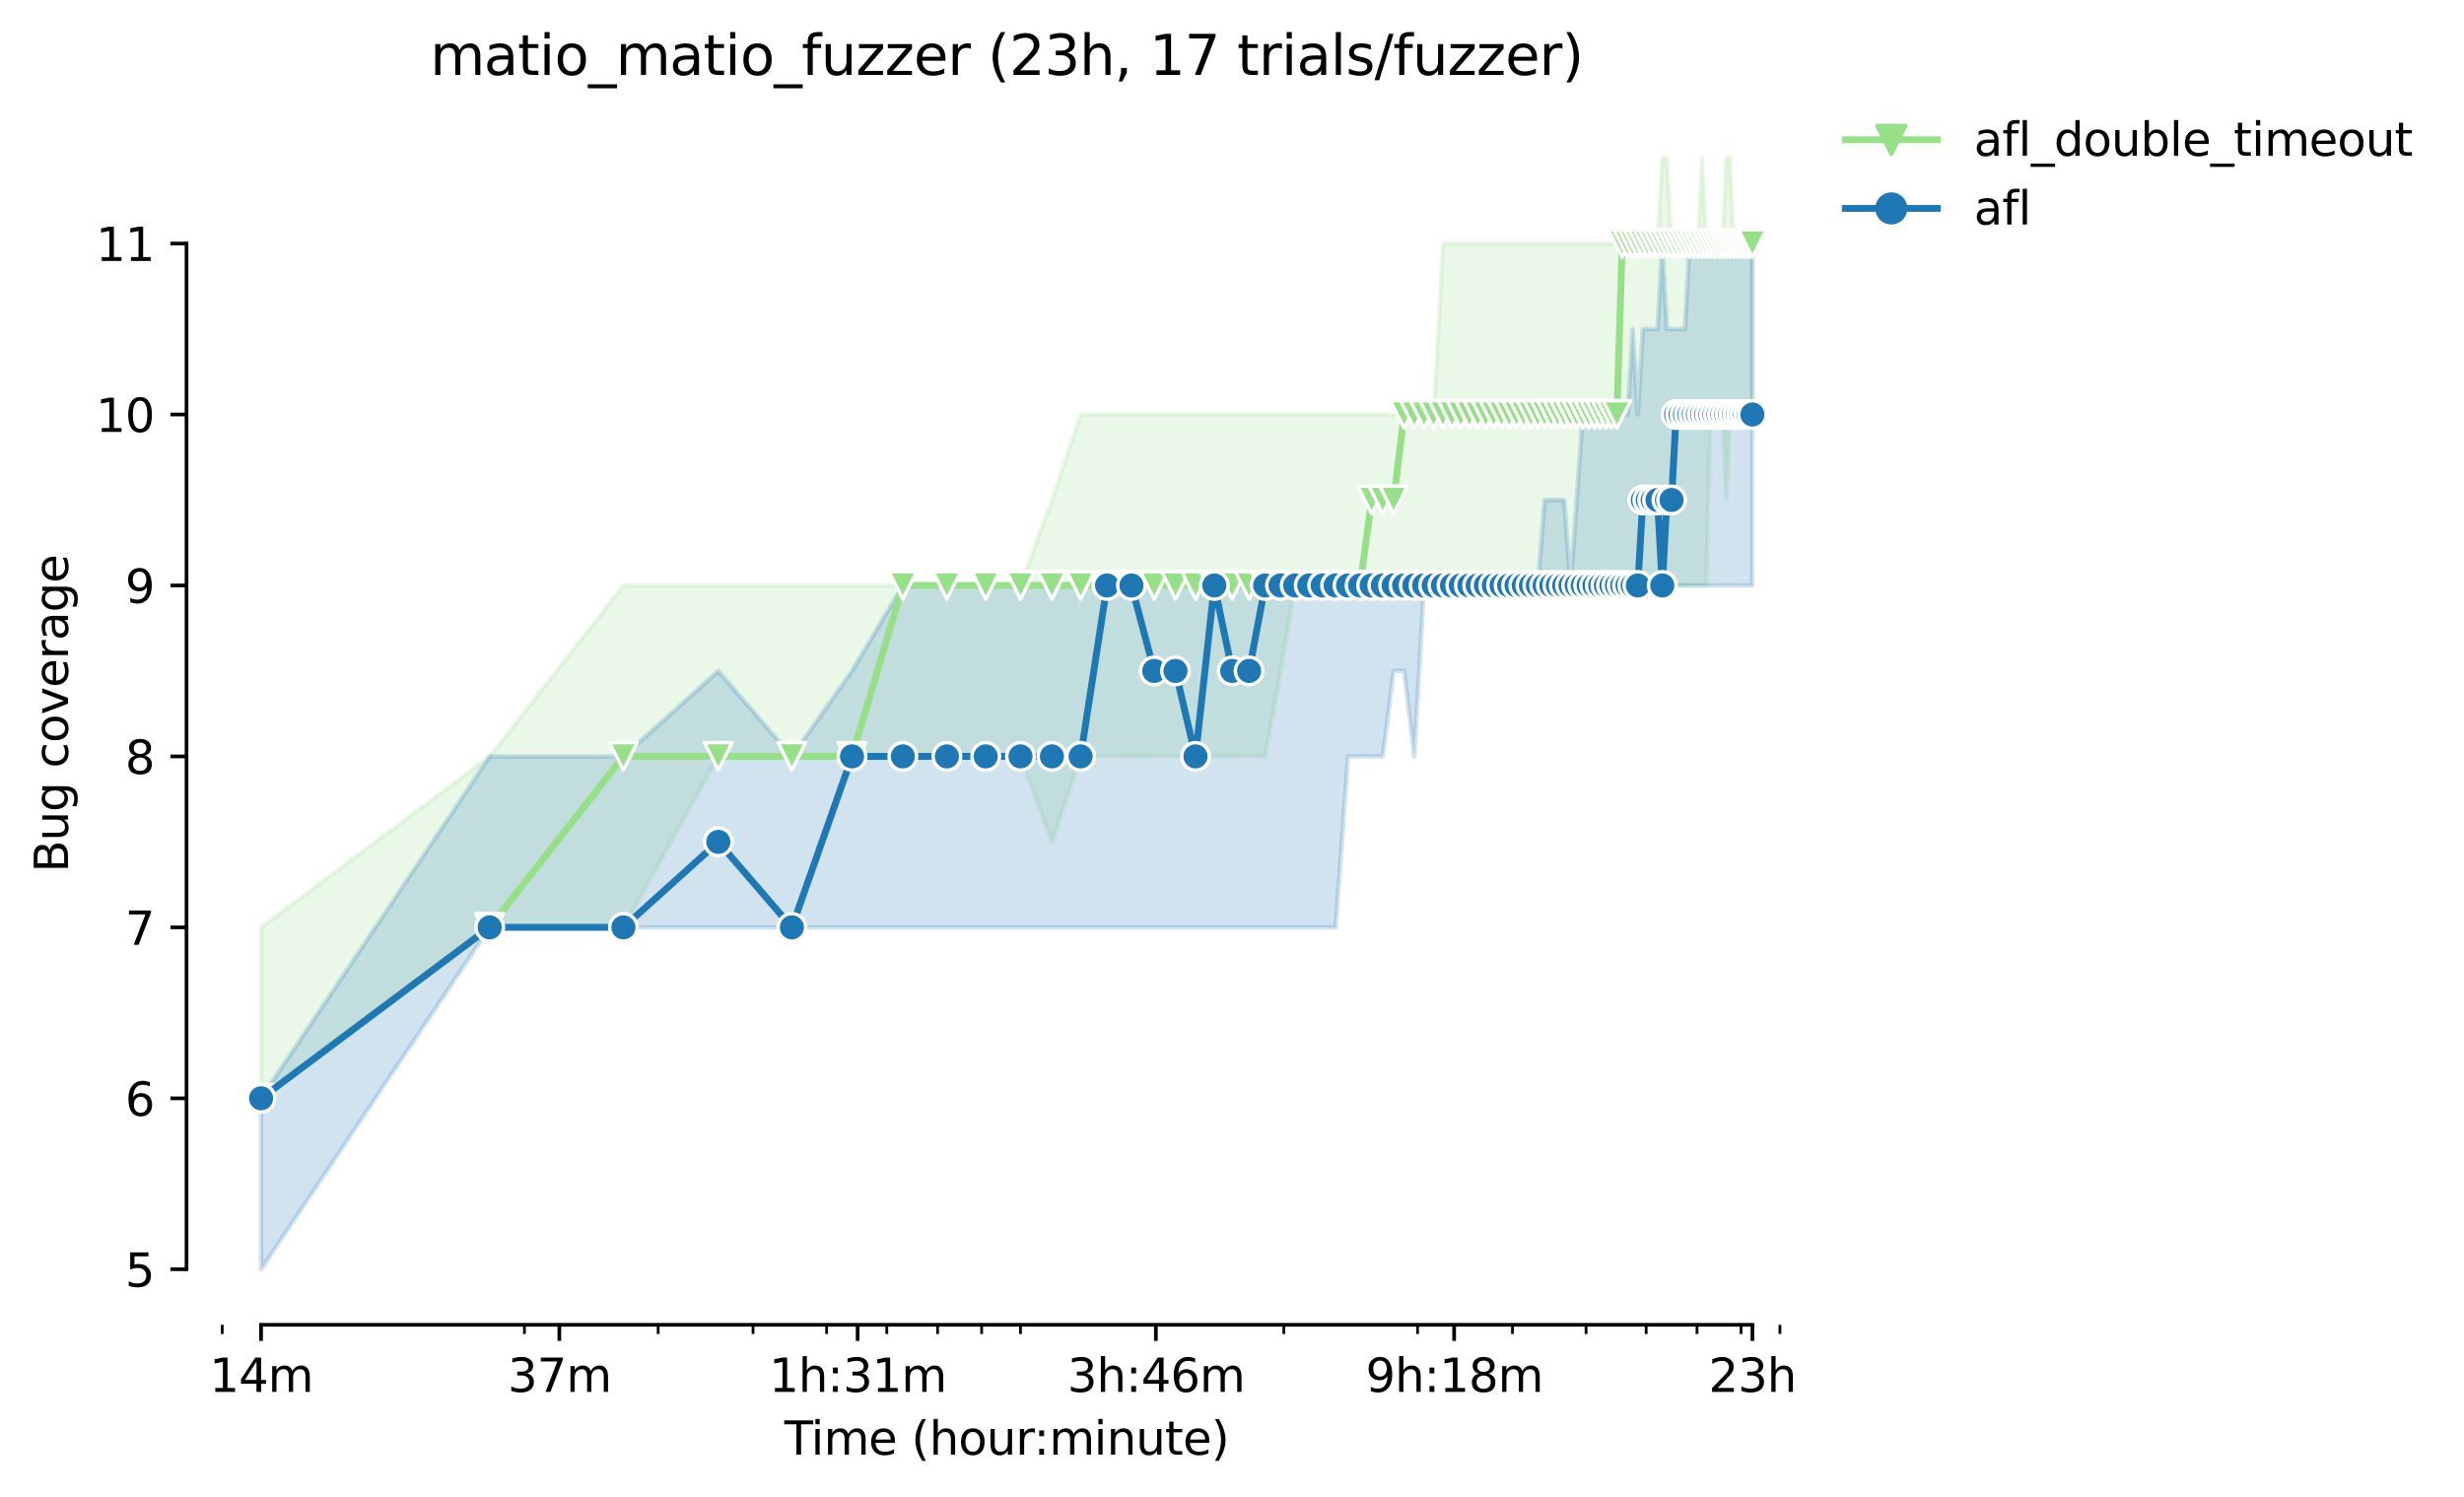 <?xml version="1.0" encoding="utf-8" standalone="no"?>
<!DOCTYPE svg PUBLIC "-//W3C//DTD SVG 1.1//EN"
  "http://www.w3.org/Graphics/SVG/1.1/DTD/svg11.dtd">
<svg height="325.986pt" version="1.1" viewBox="0 0 536.403 325.986" width="536.403pt" xmlns="http://www.w3.org/2000/svg" xmlns:xlink="http://www.w3.org/1999/xlink">
 <defs>
  <style type="text/css">*{stroke-linecap:butt;stroke-linejoin:round;}</style>
 </defs>
 <g id="figure_1">
  <g id="patch_1">
   <path d="M 0 325.986 
L 536.403 325.986 
L 536.403 0 
L 0 0 
z
" style="fill:#ffffff;"/>
  </g>
  <g id="axes_1">
   <g id="patch_2">
    <path d="M 40.603 288.43 
L 397.723 288.43 
L 397.723 22.318 
L 40.603 22.318 
z
" style="fill:#ffffff;"/>
   </g>
   <g id="PolyCollection_1">
    <defs>
     <path d="M 56.836 -124.089 
L 56.836 -86.871 
L 106.602 -124.089 
L 135.714 -124.089 
L 156.369 -161.308 
L 172.39 -161.308 
L 185.48 -161.308 
L 196.548 -161.308 
L 206.135 -161.308 
L 214.592 -161.308 
L 222.156 -161.308 
L 228.999 -142.698 
L 235.247 -161.308 
L 240.994 -161.308 
L 246.314 -161.308 
L 251.268 -161.308 
L 255.902 -161.308 
L 260.254 -161.308 
L 264.358 -161.308 
L 268.24 -161.308 
L 271.923 -161.308 
L 275.426 -161.308 
L 278.766 -179.917 
L 281.957 -198.526 
L 285.013 -198.526 
L 287.944 -198.526 
L 290.76 -198.526 
L 293.47 -198.526 
L 296.081 -198.526 
L 298.6 -198.526 
L 301.034 -198.526 
L 303.389 -198.526 
L 305.668 -198.526 
L 307.877 -198.526 
L 310.021 -198.526 
L 312.102 -198.526 
L 314.125 -198.526 
L 316.092 -198.526 
L 318.007 -198.526 
L 319.872 -198.526 
L 321.689 -198.526 
L 323.462 -198.526 
L 325.192 -198.526 
L 326.882 -198.526 
L 328.532 -198.526 
L 330.146 -198.526 
L 331.724 -198.526 
L 333.268 -198.526 
L 334.78 -198.526 
L 336.26 -198.526 
L 337.711 -198.526 
L 339.132 -198.526 
L 340.527 -198.526 
L 341.894 -198.526 
L 343.236 -198.526 
L 344.554 -198.526 
L 345.847 -198.526 
L 347.118 -198.526 
L 348.367 -198.526 
L 349.594 -198.526 
L 350.801 -198.526 
L 351.988 -198.526 
L 353.155 -198.526 
L 354.304 -198.526 
L 355.435 -198.526 
L 356.548 -198.526 
L 357.644 -198.526 
L 358.724 -198.526 
L 359.787 -198.526 
L 360.835 -198.526 
L 361.869 -198.526 
L 362.887 -198.526 
L 363.891 -198.526 
L 364.881 -198.526 
L 365.858 -198.526 
L 366.822 -198.526 
L 367.773 -198.526 
L 368.712 -198.526 
L 369.638 -198.526 
L 370.553 -198.526 
L 371.456 -198.526 
L 372.348 -235.745 
L 373.229 -235.745 
L 374.099 -235.745 
L 374.959 -235.745 
L 375.809 -217.135 
L 376.648 -235.745 
L 377.478 -235.745 
L 378.299 -235.745 
L 379.11 -235.745 
L 379.912 -235.745 
L 380.706 -235.745 
L 381.49 -235.745 
L 381.49 -272.963 
L 381.49 -272.963 
L 380.706 -272.963 
L 379.912 -272.963 
L 379.11 -272.963 
L 378.299 -272.963 
L 377.478 -272.963 
L 376.648 -291.572 
L 375.809 -291.572 
L 374.959 -272.963 
L 374.099 -272.963 
L 373.229 -272.963 
L 372.348 -272.963 
L 371.456 -273.428 
L 370.553 -291.572 
L 369.638 -272.963 
L 368.712 -272.963 
L 367.773 -272.963 
L 366.822 -272.963 
L 365.858 -272.963 
L 364.881 -272.963 
L 363.891 -272.963 
L 362.887 -291.572 
L 361.869 -291.572 
L 360.835 -273.428 
L 359.787 -272.963 
L 358.724 -272.963 
L 357.644 -272.963 
L 356.548 -272.963 
L 355.435 -272.963 
L 354.304 -272.963 
L 353.155 -272.963 
L 351.988 -272.963 
L 350.801 -272.963 
L 349.594 -272.963 
L 348.367 -272.963 
L 347.118 -272.963 
L 345.847 -272.963 
L 344.554 -272.963 
L 343.236 -272.963 
L 341.894 -272.963 
L 340.527 -272.963 
L 339.132 -272.963 
L 337.711 -272.963 
L 336.26 -272.963 
L 334.78 -272.963 
L 333.268 -272.963 
L 331.724 -272.963 
L 330.146 -272.963 
L 328.532 -272.963 
L 326.882 -272.963 
L 325.192 -272.963 
L 323.462 -272.963 
L 321.689 -272.963 
L 319.872 -272.963 
L 318.007 -272.963 
L 316.092 -272.963 
L 314.125 -272.963 
L 312.102 -235.745 
L 310.021 -235.745 
L 307.877 -235.745 
L 305.668 -235.745 
L 303.389 -235.745 
L 301.034 -235.745 
L 298.6 -235.745 
L 296.081 -235.745 
L 293.47 -235.745 
L 290.76 -235.745 
L 287.944 -235.745 
L 285.013 -235.745 
L 281.957 -235.745 
L 278.766 -235.745 
L 275.426 -235.745 
L 271.923 -235.745 
L 268.24 -235.745 
L 264.358 -235.745 
L 260.254 -235.745 
L 255.902 -235.745 
L 251.268 -235.745 
L 246.314 -235.745 
L 240.994 -235.745 
L 235.247 -235.745 
L 228.999 -217.135 
L 222.156 -198.526 
L 214.592 -198.526 
L 206.135 -198.526 
L 196.548 -198.526 
L 185.48 -198.526 
L 172.39 -198.526 
L 156.369 -198.526 
L 135.714 -198.526 
L 106.602 -161.308 
L 56.836 -124.089 
z
" id="med744169e0" style="stroke:#98df8a;stroke-opacity:0.2;"/>
    </defs>
    <g clip-path="url(#pfbb3d2de16)">
     <use style="fill:#98df8a;fill-opacity:0.2;stroke:#98df8a;stroke-opacity:0.2;" x="0" xlink:href="#med744169e0" y="325.986"/>
    </g>
   </g>
   <g id="PolyCollection_2">
    <defs>
     <path d="M 56.836 -86.871 
L 56.836 -49.652 
L 106.602 -124.089 
L 135.714 -124.089 
L 156.369 -124.089 
L 172.39 -124.089 
L 185.48 -124.089 
L 196.548 -124.089 
L 206.135 -124.089 
L 214.592 -124.089 
L 222.156 -124.089 
L 228.999 -124.089 
L 235.247 -124.089 
L 240.994 -124.089 
L 246.314 -124.089 
L 251.268 -124.089 
L 255.902 -124.089 
L 260.254 -124.089 
L 264.358 -124.089 
L 268.24 -124.089 
L 271.923 -124.089 
L 275.426 -124.089 
L 278.766 -124.089 
L 281.957 -124.089 
L 285.013 -124.089 
L 287.944 -124.089 
L 290.76 -124.089 
L 293.47 -161.308 
L 296.081 -161.308 
L 298.6 -161.308 
L 301.034 -161.308 
L 303.389 -179.917 
L 305.668 -179.917 
L 307.877 -161.308 
L 310.021 -198.526 
L 312.102 -198.526 
L 314.125 -198.526 
L 316.092 -198.526 
L 318.007 -198.526 
L 319.872 -198.526 
L 321.689 -198.526 
L 323.462 -198.526 
L 325.192 -198.526 
L 326.882 -198.526 
L 328.532 -198.526 
L 330.146 -198.526 
L 331.724 -198.526 
L 333.268 -198.526 
L 334.78 -198.526 
L 336.26 -198.526 
L 337.711 -198.526 
L 339.132 -198.526 
L 340.527 -198.526 
L 341.894 -198.526 
L 343.236 -198.526 
L 344.554 -198.526 
L 345.847 -198.526 
L 347.118 -198.526 
L 348.367 -198.526 
L 349.594 -198.526 
L 350.801 -198.526 
L 351.988 -198.526 
L 353.155 -198.526 
L 354.304 -198.526 
L 355.435 -198.526 
L 356.548 -198.526 
L 357.644 -198.526 
L 358.724 -198.526 
L 359.787 -198.526 
L 360.835 -198.526 
L 361.869 -198.526 
L 362.887 -198.526 
L 363.891 -198.526 
L 364.881 -198.526 
L 365.858 -198.526 
L 366.822 -198.526 
L 367.773 -198.526 
L 368.712 -198.526 
L 369.638 -198.526 
L 370.553 -198.526 
L 371.456 -198.526 
L 372.348 -198.526 
L 373.229 -198.526 
L 374.099 -198.526 
L 374.959 -198.526 
L 375.809 -198.526 
L 376.648 -198.526 
L 377.478 -198.526 
L 378.299 -198.526 
L 379.11 -198.526 
L 379.912 -198.526 
L 380.706 -198.526 
L 381.49 -198.526 
L 381.49 -272.963 
L 381.49 -272.963 
L 380.706 -272.963 
L 379.912 -272.963 
L 379.11 -272.963 
L 378.299 -272.963 
L 377.478 -272.963 
L 376.648 -272.963 
L 375.809 -272.963 
L 374.959 -272.963 
L 374.099 -272.963 
L 373.229 -272.963 
L 372.348 -272.963 
L 371.456 -272.963 
L 370.553 -272.963 
L 369.638 -272.963 
L 368.712 -272.963 
L 367.773 -272.963 
L 366.822 -254.354 
L 365.858 -254.354 
L 364.881 -254.354 
L 363.891 -254.354 
L 362.887 -254.354 
L 361.869 -272.963 
L 360.835 -254.354 
L 359.787 -254.354 
L 358.724 -254.354 
L 357.644 -254.354 
L 356.548 -235.745 
L 355.435 -254.354 
L 354.304 -235.745 
L 353.155 -235.745 
L 351.988 -235.745 
L 350.801 -235.745 
L 349.594 -235.745 
L 348.367 -235.745 
L 347.118 -235.745 
L 345.847 -235.745 
L 344.554 -235.745 
L 343.236 -217.135 
L 341.894 -198.526 
L 340.527 -217.135 
L 339.132 -217.135 
L 337.711 -217.135 
L 336.26 -217.135 
L 334.78 -198.526 
L 333.268 -198.526 
L 331.724 -198.526 
L 330.146 -198.526 
L 328.532 -198.526 
L 326.882 -198.526 
L 325.192 -198.526 
L 323.462 -198.526 
L 321.689 -198.526 
L 319.872 -198.526 
L 318.007 -198.526 
L 316.092 -198.526 
L 314.125 -198.526 
L 312.102 -198.526 
L 310.021 -198.526 
L 307.877 -198.526 
L 305.668 -198.526 
L 303.389 -198.526 
L 301.034 -198.526 
L 298.6 -198.526 
L 296.081 -198.526 
L 293.47 -198.526 
L 290.76 -198.526 
L 287.944 -198.526 
L 285.013 -198.526 
L 281.957 -198.526 
L 278.766 -198.526 
L 275.426 -198.526 
L 271.923 -198.526 
L 268.24 -198.526 
L 264.358 -198.526 
L 260.254 -198.526 
L 255.902 -198.526 
L 251.268 -198.526 
L 246.314 -198.526 
L 240.994 -198.526 
L 235.247 -198.526 
L 228.999 -198.526 
L 222.156 -198.526 
L 214.592 -198.526 
L 206.135 -198.526 
L 196.548 -198.526 
L 185.48 -179.917 
L 172.39 -161.308 
L 156.369 -179.917 
L 135.714 -161.308 
L 106.602 -161.308 
L 56.836 -86.871 
z
" id="m8428570854" style="stroke:#1f77b4;stroke-opacity:0.2;"/>
    </defs>
    <g clip-path="url(#pfbb3d2de16)">
     <use style="fill:#1f77b4;fill-opacity:0.2;stroke:#1f77b4;stroke-opacity:0.2;" x="0" xlink:href="#m8428570854" y="325.986"/>
    </g>
   </g>
   <g id="matplotlib.axis_1">
    <g id="xtick_1">
     <g id="line2d_1">
      <defs>
       <path d="M 0 0 
L 0 3.5 
" id="mdf110c56ab" style="stroke:#000000;stroke-width:0.8;"/>
      </defs>
      <g>
       <use style="stroke:#000000;stroke-width:0.8;" x="56.836" xlink:href="#mdf110c56ab" y="288.43"/>
      </g>
     </g>
     <g id="text_1">
      <!-- 14m -->
      <g transform="translate(45.603 303.029)scale(0.1 -0.1)">
       <defs>
        <path d="M 794 531 
L 1825 531 
L 1825 4091 
L 703 3866 
L 703 4441 
L 1819 4666 
L 2450 4666 
L 2450 531 
L 3481 531 
L 3481 0 
L 794 0 
L 794 531 
z
" id="DejaVuSans-31" transform="scale(0.016)"/>
        <path d="M 2419 4116 
L 825 1625 
L 2419 1625 
L 2419 4116 
z
M 2253 4666 
L 3047 4666 
L 3047 1625 
L 3713 1625 
L 3713 1100 
L 3047 1100 
L 3047 0 
L 2419 0 
L 2419 1100 
L 313 1100 
L 313 1709 
L 2253 4666 
z
" id="DejaVuSans-34" transform="scale(0.016)"/>
        <path d="M 3328 2828 
Q 3544 3216 3844 3400 
Q 4144 3584 4550 3584 
Q 5097 3584 5394 3201 
Q 5691 2819 5691 2113 
L 5691 0 
L 5113 0 
L 5113 2094 
Q 5113 2597 4934 2840 
Q 4756 3084 4391 3084 
Q 3944 3084 3684 2787 
Q 3425 2491 3425 1978 
L 3425 0 
L 2847 0 
L 2847 2094 
Q 2847 2600 2669 2842 
Q 2491 3084 2119 3084 
Q 1678 3084 1418 2786 
Q 1159 2488 1159 1978 
L 1159 0 
L 581 0 
L 581 3500 
L 1159 3500 
L 1159 2956 
Q 1356 3278 1631 3431 
Q 1906 3584 2284 3584 
Q 2666 3584 2933 3390 
Q 3200 3197 3328 2828 
z
" id="DejaVuSans-6d" transform="scale(0.016)"/>
       </defs>
       <use xlink:href="#DejaVuSans-31"/>
       <use x="63.623" xlink:href="#DejaVuSans-34"/>
       <use x="127.246" xlink:href="#DejaVuSans-6d"/>
      </g>
     </g>
    </g>
    <g id="xtick_2">
     <g id="line2d_2">
      <g>
       <use style="stroke:#000000;stroke-width:0.8;" x="121.767" xlink:href="#mdf110c56ab" y="288.43"/>
      </g>
     </g>
     <g id="text_2">
      <!-- 37m -->
      <g transform="translate(110.534 303.029)scale(0.1 -0.1)">
       <defs>
        <path d="M 2597 2516 
Q 3050 2419 3304 2112 
Q 3559 1806 3559 1356 
Q 3559 666 3084 287 
Q 2609 -91 1734 -91 
Q 1441 -91 1130 -33 
Q 819 25 488 141 
L 488 750 
Q 750 597 1062 519 
Q 1375 441 1716 441 
Q 2309 441 2620 675 
Q 2931 909 2931 1356 
Q 2931 1769 2642 2001 
Q 2353 2234 1838 2234 
L 1294 2234 
L 1294 2753 
L 1863 2753 
Q 2328 2753 2575 2939 
Q 2822 3125 2822 3475 
Q 2822 3834 2567 4026 
Q 2313 4219 1838 4219 
Q 1578 4219 1281 4162 
Q 984 4106 628 3988 
L 628 4550 
Q 988 4650 1302 4700 
Q 1616 4750 1894 4750 
Q 2613 4750 3031 4423 
Q 3450 4097 3450 3541 
Q 3450 3153 3228 2886 
Q 3006 2619 2597 2516 
z
" id="DejaVuSans-33" transform="scale(0.016)"/>
        <path d="M 525 4666 
L 3525 4666 
L 3525 4397 
L 1831 0 
L 1172 0 
L 2766 4134 
L 525 4134 
L 525 4666 
z
" id="DejaVuSans-37" transform="scale(0.016)"/>
       </defs>
       <use xlink:href="#DejaVuSans-33"/>
       <use x="63.623" xlink:href="#DejaVuSans-37"/>
       <use x="127.246" xlink:href="#DejaVuSans-6d"/>
      </g>
     </g>
    </g>
    <g id="xtick_3">
     <g id="line2d_3">
      <g>
       <use style="stroke:#000000;stroke-width:0.8;" x="186.698" xlink:href="#mdf110c56ab" y="288.43"/>
      </g>
     </g>
     <g id="text_3">
      <!-- 1h:31m -->
      <g transform="translate(167.431 303.029)scale(0.1 -0.1)">
       <defs>
        <path d="M 3513 2113 
L 3513 0 
L 2938 0 
L 2938 2094 
Q 2938 2591 2744 2837 
Q 2550 3084 2163 3084 
Q 1697 3084 1428 2787 
Q 1159 2491 1159 1978 
L 1159 0 
L 581 0 
L 581 4863 
L 1159 4863 
L 1159 2956 
Q 1366 3272 1645 3428 
Q 1925 3584 2291 3584 
Q 2894 3584 3203 3211 
Q 3513 2838 3513 2113 
z
" id="DejaVuSans-68" transform="scale(0.016)"/>
        <path d="M 750 794 
L 1409 794 
L 1409 0 
L 750 0 
L 750 794 
z
M 750 3309 
L 1409 3309 
L 1409 2516 
L 750 2516 
L 750 3309 
z
" id="DejaVuSans-3a" transform="scale(0.016)"/>
       </defs>
       <use xlink:href="#DejaVuSans-31"/>
       <use x="63.623" xlink:href="#DejaVuSans-68"/>
       <use x="127.002" xlink:href="#DejaVuSans-3a"/>
       <use x="160.693" xlink:href="#DejaVuSans-33"/>
       <use x="224.316" xlink:href="#DejaVuSans-31"/>
       <use x="287.939" xlink:href="#DejaVuSans-6d"/>
      </g>
     </g>
    </g>
    <g id="xtick_4">
     <g id="line2d_4">
      <g>
       <use style="stroke:#000000;stroke-width:0.8;" x="251.629" xlink:href="#mdf110c56ab" y="288.43"/>
      </g>
     </g>
     <g id="text_4">
      <!-- 3h:46m -->
      <g transform="translate(232.362 303.029)scale(0.1 -0.1)">
       <defs>
        <path d="M 2113 2584 
Q 1688 2584 1439 2293 
Q 1191 2003 1191 1497 
Q 1191 994 1439 701 
Q 1688 409 2113 409 
Q 2538 409 2786 701 
Q 3034 994 3034 1497 
Q 3034 2003 2786 2293 
Q 2538 2584 2113 2584 
z
M 3366 4563 
L 3366 3988 
Q 3128 4100 2886 4159 
Q 2644 4219 2406 4219 
Q 1781 4219 1451 3797 
Q 1122 3375 1075 2522 
Q 1259 2794 1537 2939 
Q 1816 3084 2150 3084 
Q 2853 3084 3261 2657 
Q 3669 2231 3669 1497 
Q 3669 778 3244 343 
Q 2819 -91 2113 -91 
Q 1303 -91 875 529 
Q 447 1150 447 2328 
Q 447 3434 972 4092 
Q 1497 4750 2381 4750 
Q 2619 4750 2861 4703 
Q 3103 4656 3366 4563 
z
" id="DejaVuSans-36" transform="scale(0.016)"/>
       </defs>
       <use xlink:href="#DejaVuSans-33"/>
       <use x="63.623" xlink:href="#DejaVuSans-68"/>
       <use x="127.002" xlink:href="#DejaVuSans-3a"/>
       <use x="160.693" xlink:href="#DejaVuSans-34"/>
       <use x="224.316" xlink:href="#DejaVuSans-36"/>
       <use x="287.939" xlink:href="#DejaVuSans-6d"/>
      </g>
     </g>
    </g>
    <g id="xtick_5">
     <g id="line2d_5">
      <g>
       <use style="stroke:#000000;stroke-width:0.8;" x="316.56" xlink:href="#mdf110c56ab" y="288.43"/>
      </g>
     </g>
     <g id="text_5">
      <!-- 9h:18m -->
      <g transform="translate(297.293 303.029)scale(0.1 -0.1)">
       <defs>
        <path d="M 703 97 
L 703 672 
Q 941 559 1184 500 
Q 1428 441 1663 441 
Q 2288 441 2617 861 
Q 2947 1281 2994 2138 
Q 2813 1869 2534 1725 
Q 2256 1581 1919 1581 
Q 1219 1581 811 2004 
Q 403 2428 403 3163 
Q 403 3881 828 4315 
Q 1253 4750 1959 4750 
Q 2769 4750 3195 4129 
Q 3622 3509 3622 2328 
Q 3622 1225 3098 567 
Q 2575 -91 1691 -91 
Q 1453 -91 1209 -44 
Q 966 3 703 97 
z
M 1959 2075 
Q 2384 2075 2632 2365 
Q 2881 2656 2881 3163 
Q 2881 3666 2632 3958 
Q 2384 4250 1959 4250 
Q 1534 4250 1286 3958 
Q 1038 3666 1038 3163 
Q 1038 2656 1286 2365 
Q 1534 2075 1959 2075 
z
" id="DejaVuSans-39" transform="scale(0.016)"/>
        <path d="M 2034 2216 
Q 1584 2216 1326 1975 
Q 1069 1734 1069 1313 
Q 1069 891 1326 650 
Q 1584 409 2034 409 
Q 2484 409 2743 651 
Q 3003 894 3003 1313 
Q 3003 1734 2745 1975 
Q 2488 2216 2034 2216 
z
M 1403 2484 
Q 997 2584 770 2862 
Q 544 3141 544 3541 
Q 544 4100 942 4425 
Q 1341 4750 2034 4750 
Q 2731 4750 3128 4425 
Q 3525 4100 3525 3541 
Q 3525 3141 3298 2862 
Q 3072 2584 2669 2484 
Q 3125 2378 3379 2068 
Q 3634 1759 3634 1313 
Q 3634 634 3220 271 
Q 2806 -91 2034 -91 
Q 1263 -91 848 271 
Q 434 634 434 1313 
Q 434 1759 690 2068 
Q 947 2378 1403 2484 
z
M 1172 3481 
Q 1172 3119 1398 2916 
Q 1625 2713 2034 2713 
Q 2441 2713 2670 2916 
Q 2900 3119 2900 3481 
Q 2900 3844 2670 4047 
Q 2441 4250 2034 4250 
Q 1625 4250 1398 4047 
Q 1172 3844 1172 3481 
z
" id="DejaVuSans-38" transform="scale(0.016)"/>
       </defs>
       <use xlink:href="#DejaVuSans-39"/>
       <use x="63.623" xlink:href="#DejaVuSans-68"/>
       <use x="127.002" xlink:href="#DejaVuSans-3a"/>
       <use x="160.693" xlink:href="#DejaVuSans-31"/>
       <use x="224.316" xlink:href="#DejaVuSans-38"/>
       <use x="287.939" xlink:href="#DejaVuSans-6d"/>
      </g>
     </g>
    </g>
    <g id="xtick_6">
     <g id="line2d_6">
      <g>
       <use style="stroke:#000000;stroke-width:0.8;" x="381.491" xlink:href="#mdf110c56ab" y="288.43"/>
      </g>
     </g>
     <g id="text_6">
      <!-- 23h -->
      <g transform="translate(371.96 303.029)scale(0.1 -0.1)">
       <defs>
        <path d="M 1228 531 
L 3431 531 
L 3431 0 
L 469 0 
L 469 531 
Q 828 903 1448 1529 
Q 2069 2156 2228 2338 
Q 2531 2678 2651 2914 
Q 2772 3150 2772 3378 
Q 2772 3750 2511 3984 
Q 2250 4219 1831 4219 
Q 1534 4219 1204 4116 
Q 875 4013 500 3803 
L 500 4441 
Q 881 4594 1212 4672 
Q 1544 4750 1819 4750 
Q 2544 4750 2975 4387 
Q 3406 4025 3406 3419 
Q 3406 3131 3298 2873 
Q 3191 2616 2906 2266 
Q 2828 2175 2409 1742 
Q 1991 1309 1228 531 
z
" id="DejaVuSans-32" transform="scale(0.016)"/>
       </defs>
       <use xlink:href="#DejaVuSans-32"/>
       <use x="63.623" xlink:href="#DejaVuSans-33"/>
       <use x="127.246" xlink:href="#DejaVuSans-68"/>
      </g>
     </g>
    </g>
    <g id="xtick_7">
     <g id="line2d_7">
      <defs>
       <path d="M 0 0 
L 0 2 
" id="mb67b3141d7" style="stroke:#000000;stroke-width:0.6;"/>
      </defs>
      <g>
       <use style="stroke:#000000;stroke-width:0.6;" x="48.379" xlink:href="#mb67b3141d7" y="288.43"/>
      </g>
     </g>
    </g>
    <g id="xtick_8">
     <g id="line2d_8">
      <g>
       <use style="stroke:#000000;stroke-width:0.6;" x="114.167" xlink:href="#mb67b3141d7" y="288.43"/>
      </g>
     </g>
    </g>
    <g id="xtick_9">
     <g id="line2d_9">
      <g>
       <use style="stroke:#000000;stroke-width:0.6;" x="143.278" xlink:href="#mb67b3141d7" y="288.43"/>
      </g>
     </g>
    </g>
    <g id="xtick_10">
     <g id="line2d_10">
      <g>
       <use style="stroke:#000000;stroke-width:0.6;" x="163.933" xlink:href="#mb67b3141d7" y="288.43"/>
      </g>
     </g>
    </g>
    <g id="xtick_11">
     <g id="line2d_11">
      <g>
       <use style="stroke:#000000;stroke-width:0.6;" x="179.955" xlink:href="#mb67b3141d7" y="288.43"/>
      </g>
     </g>
    </g>
    <g id="xtick_12">
     <g id="line2d_12">
      <g>
       <use style="stroke:#000000;stroke-width:0.6;" x="193.045" xlink:href="#mb67b3141d7" y="288.43"/>
      </g>
     </g>
    </g>
    <g id="xtick_13">
     <g id="line2d_13">
      <g>
       <use style="stroke:#000000;stroke-width:0.6;" x="204.113" xlink:href="#mb67b3141d7" y="288.43"/>
      </g>
     </g>
    </g>
    <g id="xtick_14">
     <g id="line2d_14">
      <g>
       <use style="stroke:#000000;stroke-width:0.6;" x="213.7" xlink:href="#mb67b3141d7" y="288.43"/>
      </g>
     </g>
    </g>
    <g id="xtick_15">
     <g id="line2d_15">
      <g>
       <use style="stroke:#000000;stroke-width:0.6;" x="222.156" xlink:href="#mb67b3141d7" y="288.43"/>
      </g>
     </g>
    </g>
    <g id="xtick_16">
     <g id="line2d_16">
      <g>
       <use style="stroke:#000000;stroke-width:0.6;" x="279.488" xlink:href="#mb67b3141d7" y="288.43"/>
      </g>
     </g>
    </g>
    <g id="xtick_17">
     <g id="line2d_17">
      <g>
       <use style="stroke:#000000;stroke-width:0.6;" x="308.599" xlink:href="#mb67b3141d7" y="288.43"/>
      </g>
     </g>
    </g>
    <g id="xtick_18">
     <g id="line2d_18">
      <g>
       <use style="stroke:#000000;stroke-width:0.6;" x="329.254" xlink:href="#mb67b3141d7" y="288.43"/>
      </g>
     </g>
    </g>
    <g id="xtick_19">
     <g id="line2d_19">
      <g>
       <use style="stroke:#000000;stroke-width:0.6;" x="345.275" xlink:href="#mb67b3141d7" y="288.43"/>
      </g>
     </g>
    </g>
    <g id="xtick_20">
     <g id="line2d_20">
      <g>
       <use style="stroke:#000000;stroke-width:0.6;" x="358.366" xlink:href="#mb67b3141d7" y="288.43"/>
      </g>
     </g>
    </g>
    <g id="xtick_21">
     <g id="line2d_21">
      <g>
       <use style="stroke:#000000;stroke-width:0.6;" x="369.433" xlink:href="#mb67b3141d7" y="288.43"/>
      </g>
     </g>
    </g>
    <g id="xtick_22">
     <g id="line2d_22">
      <g>
       <use style="stroke:#000000;stroke-width:0.6;" x="379.02" xlink:href="#mb67b3141d7" y="288.43"/>
      </g>
     </g>
    </g>
    <g id="xtick_23">
     <g id="line2d_23">
      <g>
       <use style="stroke:#000000;stroke-width:0.6;" x="387.477" xlink:href="#mb67b3141d7" y="288.43"/>
      </g>
     </g>
    </g>
    <g id="text_7">
     <!-- Time (hour:minute) -->
     <g transform="translate(170.756 316.707)scale(0.1 -0.1)">
      <defs>
       <path d="M -19 4666 
L 3928 4666 
L 3928 4134 
L 2272 4134 
L 2272 0 
L 1638 0 
L 1638 4134 
L -19 4134 
L -19 4666 
z
" id="DejaVuSans-54" transform="scale(0.016)"/>
       <path d="M 603 3500 
L 1178 3500 
L 1178 0 
L 603 0 
L 603 3500 
z
M 603 4863 
L 1178 4863 
L 1178 4134 
L 603 4134 
L 603 4863 
z
" id="DejaVuSans-69" transform="scale(0.016)"/>
       <path d="M 3597 1894 
L 3597 1613 
L 953 1613 
Q 991 1019 1311 708 
Q 1631 397 2203 397 
Q 2534 397 2845 478 
Q 3156 559 3463 722 
L 3463 178 
Q 3153 47 2828 -22 
Q 2503 -91 2169 -91 
Q 1331 -91 842 396 
Q 353 884 353 1716 
Q 353 2575 817 3079 
Q 1281 3584 2069 3584 
Q 2775 3584 3186 3129 
Q 3597 2675 3597 1894 
z
M 3022 2063 
Q 3016 2534 2758 2815 
Q 2500 3097 2075 3097 
Q 1594 3097 1305 2825 
Q 1016 2553 972 2059 
L 3022 2063 
z
" id="DejaVuSans-65" transform="scale(0.016)"/>
       <path id="DejaVuSans-20" transform="scale(0.016)"/>
       <path d="M 1984 4856 
Q 1566 4138 1362 3434 
Q 1159 2731 1159 2009 
Q 1159 1288 1364 580 
Q 1569 -128 1984 -844 
L 1484 -844 
Q 1016 -109 783 600 
Q 550 1309 550 2009 
Q 550 2706 781 3412 
Q 1013 4119 1484 4856 
L 1984 4856 
z
" id="DejaVuSans-28" transform="scale(0.016)"/>
       <path d="M 1959 3097 
Q 1497 3097 1228 2736 
Q 959 2375 959 1747 
Q 959 1119 1226 758 
Q 1494 397 1959 397 
Q 2419 397 2687 759 
Q 2956 1122 2956 1747 
Q 2956 2369 2687 2733 
Q 2419 3097 1959 3097 
z
M 1959 3584 
Q 2709 3584 3137 3096 
Q 3566 2609 3566 1747 
Q 3566 888 3137 398 
Q 2709 -91 1959 -91 
Q 1206 -91 779 398 
Q 353 888 353 1747 
Q 353 2609 779 3096 
Q 1206 3584 1959 3584 
z
" id="DejaVuSans-6f" transform="scale(0.016)"/>
       <path d="M 544 1381 
L 544 3500 
L 1119 3500 
L 1119 1403 
Q 1119 906 1312 657 
Q 1506 409 1894 409 
Q 2359 409 2629 706 
Q 2900 1003 2900 1516 
L 2900 3500 
L 3475 3500 
L 3475 0 
L 2900 0 
L 2900 538 
Q 2691 219 2414 64 
Q 2138 -91 1772 -91 
Q 1169 -91 856 284 
Q 544 659 544 1381 
z
M 1991 3584 
L 1991 3584 
z
" id="DejaVuSans-75" transform="scale(0.016)"/>
       <path d="M 2631 2963 
Q 2534 3019 2420 3045 
Q 2306 3072 2169 3072 
Q 1681 3072 1420 2755 
Q 1159 2438 1159 1844 
L 1159 0 
L 581 0 
L 581 3500 
L 1159 3500 
L 1159 2956 
Q 1341 3275 1631 3429 
Q 1922 3584 2338 3584 
Q 2397 3584 2469 3576 
Q 2541 3569 2628 3553 
L 2631 2963 
z
" id="DejaVuSans-72" transform="scale(0.016)"/>
       <path d="M 3513 2113 
L 3513 0 
L 2938 0 
L 2938 2094 
Q 2938 2591 2744 2837 
Q 2550 3084 2163 3084 
Q 1697 3084 1428 2787 
Q 1159 2491 1159 1978 
L 1159 0 
L 581 0 
L 581 3500 
L 1159 3500 
L 1159 2956 
Q 1366 3272 1645 3428 
Q 1925 3584 2291 3584 
Q 2894 3584 3203 3211 
Q 3513 2838 3513 2113 
z
" id="DejaVuSans-6e" transform="scale(0.016)"/>
       <path d="M 1172 4494 
L 1172 3500 
L 2356 3500 
L 2356 3053 
L 1172 3053 
L 1172 1153 
Q 1172 725 1289 603 
Q 1406 481 1766 481 
L 2356 481 
L 2356 0 
L 1766 0 
Q 1100 0 847 248 
Q 594 497 594 1153 
L 594 3053 
L 172 3053 
L 172 3500 
L 594 3500 
L 594 4494 
L 1172 4494 
z
" id="DejaVuSans-74" transform="scale(0.016)"/>
       <path d="M 513 4856 
L 1013 4856 
Q 1481 4119 1714 3412 
Q 1947 2706 1947 2009 
Q 1947 1309 1714 600 
Q 1481 -109 1013 -844 
L 513 -844 
Q 928 -128 1133 580 
Q 1338 1288 1338 2009 
Q 1338 2731 1133 3434 
Q 928 4138 513 4856 
z
" id="DejaVuSans-29" transform="scale(0.016)"/>
      </defs>
      <use xlink:href="#DejaVuSans-54"/>
      <use x="57.959" xlink:href="#DejaVuSans-69"/>
      <use x="85.742" xlink:href="#DejaVuSans-6d"/>
      <use x="183.154" xlink:href="#DejaVuSans-65"/>
      <use x="244.678" xlink:href="#DejaVuSans-20"/>
      <use x="276.465" xlink:href="#DejaVuSans-28"/>
      <use x="315.479" xlink:href="#DejaVuSans-68"/>
      <use x="378.857" xlink:href="#DejaVuSans-6f"/>
      <use x="440.039" xlink:href="#DejaVuSans-75"/>
      <use x="503.418" xlink:href="#DejaVuSans-72"/>
      <use x="542.781" xlink:href="#DejaVuSans-3a"/>
      <use x="576.473" xlink:href="#DejaVuSans-6d"/>
      <use x="673.885" xlink:href="#DejaVuSans-69"/>
      <use x="701.668" xlink:href="#DejaVuSans-6e"/>
      <use x="765.047" xlink:href="#DejaVuSans-75"/>
      <use x="828.426" xlink:href="#DejaVuSans-74"/>
      <use x="867.635" xlink:href="#DejaVuSans-65"/>
      <use x="929.158" xlink:href="#DejaVuSans-29"/>
     </g>
    </g>
   </g>
   <g id="matplotlib.axis_2">
    <g id="ytick_1">
     <g id="line2d_24">
      <defs>
       <path d="M 0 0 
L -3.5 0 
" id="mc7e1b81cdc" style="stroke:#000000;stroke-width:0.8;"/>
      </defs>
      <g>
       <use style="stroke:#000000;stroke-width:0.8;" x="40.603" xlink:href="#mc7e1b81cdc" y="276.334"/>
      </g>
     </g>
     <g id="text_8">
      <!-- 5 -->
      <g transform="translate(27.241 280.133)scale(0.1 -0.1)">
       <defs>
        <path d="M 691 4666 
L 3169 4666 
L 3169 4134 
L 1269 4134 
L 1269 2991 
Q 1406 3038 1543 3061 
Q 1681 3084 1819 3084 
Q 2600 3084 3056 2656 
Q 3513 2228 3513 1497 
Q 3513 744 3044 326 
Q 2575 -91 1722 -91 
Q 1428 -91 1123 -41 
Q 819 9 494 109 
L 494 744 
Q 775 591 1075 516 
Q 1375 441 1709 441 
Q 2250 441 2565 725 
Q 2881 1009 2881 1497 
Q 2881 1984 2565 2268 
Q 2250 2553 1709 2553 
Q 1456 2553 1204 2497 
Q 953 2441 691 2322 
L 691 4666 
z
" id="DejaVuSans-35" transform="scale(0.016)"/>
       </defs>
       <use xlink:href="#DejaVuSans-35"/>
      </g>
     </g>
    </g>
    <g id="ytick_2">
     <g id="line2d_25">
      <g>
       <use style="stroke:#000000;stroke-width:0.8;" x="40.603" xlink:href="#mc7e1b81cdc" y="239.116"/>
      </g>
     </g>
     <g id="text_9">
      <!-- 6 -->
      <g transform="translate(27.241 242.915)scale(0.1 -0.1)">
       <use xlink:href="#DejaVuSans-36"/>
      </g>
     </g>
    </g>
    <g id="ytick_3">
     <g id="line2d_26">
      <g>
       <use style="stroke:#000000;stroke-width:0.8;" x="40.603" xlink:href="#mc7e1b81cdc" y="201.897"/>
      </g>
     </g>
     <g id="text_10">
      <!-- 7 -->
      <g transform="translate(27.241 205.696)scale(0.1 -0.1)">
       <use xlink:href="#DejaVuSans-37"/>
      </g>
     </g>
    </g>
    <g id="ytick_4">
     <g id="line2d_27">
      <g>
       <use style="stroke:#000000;stroke-width:0.8;" x="40.603" xlink:href="#mc7e1b81cdc" y="164.679"/>
      </g>
     </g>
     <g id="text_11">
      <!-- 8 -->
      <g transform="translate(27.241 168.478)scale(0.1 -0.1)">
       <use xlink:href="#DejaVuSans-38"/>
      </g>
     </g>
    </g>
    <g id="ytick_5">
     <g id="line2d_28">
      <g>
       <use style="stroke:#000000;stroke-width:0.8;" x="40.603" xlink:href="#mc7e1b81cdc" y="127.46"/>
      </g>
     </g>
     <g id="text_12">
      <!-- 9 -->
      <g transform="translate(27.241 131.259)scale(0.1 -0.1)">
       <use xlink:href="#DejaVuSans-39"/>
      </g>
     </g>
    </g>
    <g id="ytick_6">
     <g id="line2d_29">
      <g>
       <use style="stroke:#000000;stroke-width:0.8;" x="40.603" xlink:href="#mc7e1b81cdc" y="90.242"/>
      </g>
     </g>
     <g id="text_13">
      <!-- 10 -->
      <g transform="translate(20.878 94.041)scale(0.1 -0.1)">
       <defs>
        <path d="M 2034 4250 
Q 1547 4250 1301 3770 
Q 1056 3291 1056 2328 
Q 1056 1369 1301 889 
Q 1547 409 2034 409 
Q 2525 409 2770 889 
Q 3016 1369 3016 2328 
Q 3016 3291 2770 3770 
Q 2525 4250 2034 4250 
z
M 2034 4750 
Q 2819 4750 3233 4129 
Q 3647 3509 3647 2328 
Q 3647 1150 3233 529 
Q 2819 -91 2034 -91 
Q 1250 -91 836 529 
Q 422 1150 422 2328 
Q 422 3509 836 4129 
Q 1250 4750 2034 4750 
z
" id="DejaVuSans-30" transform="scale(0.016)"/>
       </defs>
       <use xlink:href="#DejaVuSans-31"/>
       <use x="63.623" xlink:href="#DejaVuSans-30"/>
      </g>
     </g>
    </g>
    <g id="ytick_7">
     <g id="line2d_30">
      <g>
       <use style="stroke:#000000;stroke-width:0.8;" x="40.603" xlink:href="#mc7e1b81cdc" y="53.023"/>
      </g>
     </g>
     <g id="text_14">
      <!-- 11 -->
      <g transform="translate(20.878 56.823)scale(0.1 -0.1)">
       <use xlink:href="#DejaVuSans-31"/>
       <use x="63.623" xlink:href="#DejaVuSans-31"/>
      </g>
     </g>
    </g>
    <g id="text_15">
     <!-- Bug coverage -->
     <g transform="translate(14.798 189.951)rotate(-90)scale(0.1 -0.1)">
      <defs>
       <path d="M 1259 2228 
L 1259 519 
L 2272 519 
Q 2781 519 3026 730 
Q 3272 941 3272 1375 
Q 3272 1813 3026 2020 
Q 2781 2228 2272 2228 
L 1259 2228 
z
M 1259 4147 
L 1259 2741 
L 2194 2741 
Q 2656 2741 2882 2914 
Q 3109 3088 3109 3444 
Q 3109 3797 2882 3972 
Q 2656 4147 2194 4147 
L 1259 4147 
z
M 628 4666 
L 2241 4666 
Q 2963 4666 3353 4366 
Q 3744 4066 3744 3513 
Q 3744 3084 3544 2831 
Q 3344 2578 2956 2516 
Q 3422 2416 3680 2098 
Q 3938 1781 3938 1306 
Q 3938 681 3513 340 
Q 3088 0 2303 0 
L 628 0 
L 628 4666 
z
" id="DejaVuSans-42" transform="scale(0.016)"/>
       <path d="M 2906 1791 
Q 2906 2416 2648 2759 
Q 2391 3103 1925 3103 
Q 1463 3103 1205 2759 
Q 947 2416 947 1791 
Q 947 1169 1205 825 
Q 1463 481 1925 481 
Q 2391 481 2648 825 
Q 2906 1169 2906 1791 
z
M 3481 434 
Q 3481 -459 3084 -895 
Q 2688 -1331 1869 -1331 
Q 1566 -1331 1297 -1286 
Q 1028 -1241 775 -1147 
L 775 -588 
Q 1028 -725 1275 -790 
Q 1522 -856 1778 -856 
Q 2344 -856 2625 -561 
Q 2906 -266 2906 331 
L 2906 616 
Q 2728 306 2450 153 
Q 2172 0 1784 0 
Q 1141 0 747 490 
Q 353 981 353 1791 
Q 353 2603 747 3093 
Q 1141 3584 1784 3584 
Q 2172 3584 2450 3431 
Q 2728 3278 2906 2969 
L 2906 3500 
L 3481 3500 
L 3481 434 
z
" id="DejaVuSans-67" transform="scale(0.016)"/>
       <path d="M 3122 3366 
L 3122 2828 
Q 2878 2963 2633 3030 
Q 2388 3097 2138 3097 
Q 1578 3097 1268 2742 
Q 959 2388 959 1747 
Q 959 1106 1268 751 
Q 1578 397 2138 397 
Q 2388 397 2633 464 
Q 2878 531 3122 666 
L 3122 134 
Q 2881 22 2623 -34 
Q 2366 -91 2075 -91 
Q 1284 -91 818 406 
Q 353 903 353 1747 
Q 353 2603 823 3093 
Q 1294 3584 2113 3584 
Q 2378 3584 2631 3529 
Q 2884 3475 3122 3366 
z
" id="DejaVuSans-63" transform="scale(0.016)"/>
       <path d="M 191 3500 
L 800 3500 
L 1894 563 
L 2988 3500 
L 3597 3500 
L 2284 0 
L 1503 0 
L 191 3500 
z
" id="DejaVuSans-76" transform="scale(0.016)"/>
       <path d="M 2194 1759 
Q 1497 1759 1228 1600 
Q 959 1441 959 1056 
Q 959 750 1161 570 
Q 1363 391 1709 391 
Q 2188 391 2477 730 
Q 2766 1069 2766 1631 
L 2766 1759 
L 2194 1759 
z
M 3341 1997 
L 3341 0 
L 2766 0 
L 2766 531 
Q 2569 213 2275 61 
Q 1981 -91 1556 -91 
Q 1019 -91 701 211 
Q 384 513 384 1019 
Q 384 1609 779 1909 
Q 1175 2209 1959 2209 
L 2766 2209 
L 2766 2266 
Q 2766 2663 2505 2880 
Q 2244 3097 1772 3097 
Q 1472 3097 1187 3025 
Q 903 2953 641 2809 
L 641 3341 
Q 956 3463 1253 3523 
Q 1550 3584 1831 3584 
Q 2591 3584 2966 3190 
Q 3341 2797 3341 1997 
z
" id="DejaVuSans-61" transform="scale(0.016)"/>
      </defs>
      <use xlink:href="#DejaVuSans-42"/>
      <use x="68.604" xlink:href="#DejaVuSans-75"/>
      <use x="131.982" xlink:href="#DejaVuSans-67"/>
      <use x="195.459" xlink:href="#DejaVuSans-20"/>
      <use x="227.246" xlink:href="#DejaVuSans-63"/>
      <use x="282.227" xlink:href="#DejaVuSans-6f"/>
      <use x="343.408" xlink:href="#DejaVuSans-76"/>
      <use x="402.588" xlink:href="#DejaVuSans-65"/>
      <use x="464.111" xlink:href="#DejaVuSans-72"/>
      <use x="505.225" xlink:href="#DejaVuSans-61"/>
      <use x="566.504" xlink:href="#DejaVuSans-67"/>
      <use x="629.98" xlink:href="#DejaVuSans-65"/>
     </g>
    </g>
   </g>
   <g id="line2d_31">
    <path clip-path="url(#pfbb3d2de16)" d="M 56.836 239.116 
L 106.602 201.897 
L 135.714 164.679 
L 156.369 164.679 
L 172.39 164.679 
L 185.48 164.679 
L 196.548 127.46 
L 206.135 127.46 
L 214.592 127.46 
L 222.156 127.46 
L 228.999 127.46 
L 235.247 127.46 
L 240.994 127.46 
L 246.314 127.46 
L 251.268 127.46 
L 255.902 127.46 
L 260.254 127.46 
L 264.358 127.46 
L 268.24 127.46 
L 271.923 127.46 
L 275.426 127.46 
L 278.766 127.46 
L 281.957 127.46 
L 285.013 127.46 
L 287.944 127.46 
L 290.76 127.46 
L 293.47 127.46 
L 296.081 127.46 
L 298.6 108.851 
L 301.034 108.851 
L 303.389 108.851 
L 305.668 90.242 
L 307.877 90.242 
L 310.021 90.242 
L 312.102 90.242 
L 314.125 90.242 
L 316.092 90.242 
L 318.007 90.242 
L 319.872 90.242 
L 321.689 90.242 
L 323.462 90.242 
L 325.192 90.242 
L 326.882 90.242 
L 328.532 90.242 
L 330.146 90.242 
L 331.724 90.242 
L 333.268 90.242 
L 334.78 90.242 
L 336.26 90.242 
L 337.711 90.242 
L 339.132 90.242 
L 340.527 90.242 
L 341.894 90.242 
L 343.236 90.242 
L 344.554 90.242 
L 345.847 90.242 
L 347.118 90.242 
L 348.367 90.242 
L 349.594 90.242 
L 350.801 90.242 
L 351.988 90.242 
L 353.155 53.023 
L 354.304 53.023 
L 355.435 53.023 
L 356.548 53.023 
L 357.644 53.023 
L 358.724 53.023 
L 359.787 53.023 
L 360.835 53.023 
L 361.869 53.023 
L 362.887 53.023 
L 363.891 53.023 
L 364.881 53.023 
L 365.858 53.023 
L 366.822 53.023 
L 367.773 53.023 
L 368.712 53.023 
L 369.638 53.023 
L 370.553 53.023 
L 371.456 53.023 
L 372.348 53.023 
L 373.229 53.023 
L 374.099 53.023 
L 374.959 53.023 
L 375.809 53.023 
L 376.648 53.023 
L 377.478 53.023 
L 378.299 53.023 
L 379.11 53.023 
L 379.912 53.023 
L 380.706 53.023 
L 381.49 53.023 
" style="fill:none;stroke:#98df8a;stroke-linecap:square;stroke-width:1.5;"/>
    <defs>
     <path d="M -0 3 
L 3 -3 
L -3 -3 
z
" id="mb86216439d" style="stroke:#ffffff;stroke-linejoin:miter;stroke-width:0.75;"/>
    </defs>
    <g clip-path="url(#pfbb3d2de16)">
     <use style="fill:#98df8a;stroke:#ffffff;stroke-linejoin:miter;stroke-width:0.75;" x="56.836" xlink:href="#mb86216439d" y="239.116"/>
     <use style="fill:#98df8a;stroke:#ffffff;stroke-linejoin:miter;stroke-width:0.75;" x="106.602" xlink:href="#mb86216439d" y="201.897"/>
     <use style="fill:#98df8a;stroke:#ffffff;stroke-linejoin:miter;stroke-width:0.75;" x="135.714" xlink:href="#mb86216439d" y="164.679"/>
     <use style="fill:#98df8a;stroke:#ffffff;stroke-linejoin:miter;stroke-width:0.75;" x="156.369" xlink:href="#mb86216439d" y="164.679"/>
     <use style="fill:#98df8a;stroke:#ffffff;stroke-linejoin:miter;stroke-width:0.75;" x="172.39" xlink:href="#mb86216439d" y="164.679"/>
     <use style="fill:#98df8a;stroke:#ffffff;stroke-linejoin:miter;stroke-width:0.75;" x="185.48" xlink:href="#mb86216439d" y="164.679"/>
     <use style="fill:#98df8a;stroke:#ffffff;stroke-linejoin:miter;stroke-width:0.75;" x="196.548" xlink:href="#mb86216439d" y="127.46"/>
     <use style="fill:#98df8a;stroke:#ffffff;stroke-linejoin:miter;stroke-width:0.75;" x="206.135" xlink:href="#mb86216439d" y="127.46"/>
     <use style="fill:#98df8a;stroke:#ffffff;stroke-linejoin:miter;stroke-width:0.75;" x="214.592" xlink:href="#mb86216439d" y="127.46"/>
     <use style="fill:#98df8a;stroke:#ffffff;stroke-linejoin:miter;stroke-width:0.75;" x="222.156" xlink:href="#mb86216439d" y="127.46"/>
     <use style="fill:#98df8a;stroke:#ffffff;stroke-linejoin:miter;stroke-width:0.75;" x="228.999" xlink:href="#mb86216439d" y="127.46"/>
     <use style="fill:#98df8a;stroke:#ffffff;stroke-linejoin:miter;stroke-width:0.75;" x="235.247" xlink:href="#mb86216439d" y="127.46"/>
     <use style="fill:#98df8a;stroke:#ffffff;stroke-linejoin:miter;stroke-width:0.75;" x="240.994" xlink:href="#mb86216439d" y="127.46"/>
     <use style="fill:#98df8a;stroke:#ffffff;stroke-linejoin:miter;stroke-width:0.75;" x="246.314" xlink:href="#mb86216439d" y="127.46"/>
     <use style="fill:#98df8a;stroke:#ffffff;stroke-linejoin:miter;stroke-width:0.75;" x="251.268" xlink:href="#mb86216439d" y="127.46"/>
     <use style="fill:#98df8a;stroke:#ffffff;stroke-linejoin:miter;stroke-width:0.75;" x="255.902" xlink:href="#mb86216439d" y="127.46"/>
     <use style="fill:#98df8a;stroke:#ffffff;stroke-linejoin:miter;stroke-width:0.75;" x="260.254" xlink:href="#mb86216439d" y="127.46"/>
     <use style="fill:#98df8a;stroke:#ffffff;stroke-linejoin:miter;stroke-width:0.75;" x="264.358" xlink:href="#mb86216439d" y="127.46"/>
     <use style="fill:#98df8a;stroke:#ffffff;stroke-linejoin:miter;stroke-width:0.75;" x="268.24" xlink:href="#mb86216439d" y="127.46"/>
     <use style="fill:#98df8a;stroke:#ffffff;stroke-linejoin:miter;stroke-width:0.75;" x="271.923" xlink:href="#mb86216439d" y="127.46"/>
     <use style="fill:#98df8a;stroke:#ffffff;stroke-linejoin:miter;stroke-width:0.75;" x="275.426" xlink:href="#mb86216439d" y="127.46"/>
     <use style="fill:#98df8a;stroke:#ffffff;stroke-linejoin:miter;stroke-width:0.75;" x="278.766" xlink:href="#mb86216439d" y="127.46"/>
     <use style="fill:#98df8a;stroke:#ffffff;stroke-linejoin:miter;stroke-width:0.75;" x="281.957" xlink:href="#mb86216439d" y="127.46"/>
     <use style="fill:#98df8a;stroke:#ffffff;stroke-linejoin:miter;stroke-width:0.75;" x="285.013" xlink:href="#mb86216439d" y="127.46"/>
     <use style="fill:#98df8a;stroke:#ffffff;stroke-linejoin:miter;stroke-width:0.75;" x="287.944" xlink:href="#mb86216439d" y="127.46"/>
     <use style="fill:#98df8a;stroke:#ffffff;stroke-linejoin:miter;stroke-width:0.75;" x="290.76" xlink:href="#mb86216439d" y="127.46"/>
     <use style="fill:#98df8a;stroke:#ffffff;stroke-linejoin:miter;stroke-width:0.75;" x="293.47" xlink:href="#mb86216439d" y="127.46"/>
     <use style="fill:#98df8a;stroke:#ffffff;stroke-linejoin:miter;stroke-width:0.75;" x="296.081" xlink:href="#mb86216439d" y="127.46"/>
     <use style="fill:#98df8a;stroke:#ffffff;stroke-linejoin:miter;stroke-width:0.75;" x="298.6" xlink:href="#mb86216439d" y="108.851"/>
     <use style="fill:#98df8a;stroke:#ffffff;stroke-linejoin:miter;stroke-width:0.75;" x="301.034" xlink:href="#mb86216439d" y="108.851"/>
     <use style="fill:#98df8a;stroke:#ffffff;stroke-linejoin:miter;stroke-width:0.75;" x="303.389" xlink:href="#mb86216439d" y="108.851"/>
     <use style="fill:#98df8a;stroke:#ffffff;stroke-linejoin:miter;stroke-width:0.75;" x="305.668" xlink:href="#mb86216439d" y="90.242"/>
     <use style="fill:#98df8a;stroke:#ffffff;stroke-linejoin:miter;stroke-width:0.75;" x="307.877" xlink:href="#mb86216439d" y="90.242"/>
     <use style="fill:#98df8a;stroke:#ffffff;stroke-linejoin:miter;stroke-width:0.75;" x="310.021" xlink:href="#mb86216439d" y="90.242"/>
     <use style="fill:#98df8a;stroke:#ffffff;stroke-linejoin:miter;stroke-width:0.75;" x="312.102" xlink:href="#mb86216439d" y="90.242"/>
     <use style="fill:#98df8a;stroke:#ffffff;stroke-linejoin:miter;stroke-width:0.75;" x="314.125" xlink:href="#mb86216439d" y="90.242"/>
     <use style="fill:#98df8a;stroke:#ffffff;stroke-linejoin:miter;stroke-width:0.75;" x="316.092" xlink:href="#mb86216439d" y="90.242"/>
     <use style="fill:#98df8a;stroke:#ffffff;stroke-linejoin:miter;stroke-width:0.75;" x="318.007" xlink:href="#mb86216439d" y="90.242"/>
     <use style="fill:#98df8a;stroke:#ffffff;stroke-linejoin:miter;stroke-width:0.75;" x="319.872" xlink:href="#mb86216439d" y="90.242"/>
     <use style="fill:#98df8a;stroke:#ffffff;stroke-linejoin:miter;stroke-width:0.75;" x="321.689" xlink:href="#mb86216439d" y="90.242"/>
     <use style="fill:#98df8a;stroke:#ffffff;stroke-linejoin:miter;stroke-width:0.75;" x="323.462" xlink:href="#mb86216439d" y="90.242"/>
     <use style="fill:#98df8a;stroke:#ffffff;stroke-linejoin:miter;stroke-width:0.75;" x="325.192" xlink:href="#mb86216439d" y="90.242"/>
     <use style="fill:#98df8a;stroke:#ffffff;stroke-linejoin:miter;stroke-width:0.75;" x="326.882" xlink:href="#mb86216439d" y="90.242"/>
     <use style="fill:#98df8a;stroke:#ffffff;stroke-linejoin:miter;stroke-width:0.75;" x="328.532" xlink:href="#mb86216439d" y="90.242"/>
     <use style="fill:#98df8a;stroke:#ffffff;stroke-linejoin:miter;stroke-width:0.75;" x="330.146" xlink:href="#mb86216439d" y="90.242"/>
     <use style="fill:#98df8a;stroke:#ffffff;stroke-linejoin:miter;stroke-width:0.75;" x="331.724" xlink:href="#mb86216439d" y="90.242"/>
     <use style="fill:#98df8a;stroke:#ffffff;stroke-linejoin:miter;stroke-width:0.75;" x="333.268" xlink:href="#mb86216439d" y="90.242"/>
     <use style="fill:#98df8a;stroke:#ffffff;stroke-linejoin:miter;stroke-width:0.75;" x="334.78" xlink:href="#mb86216439d" y="90.242"/>
     <use style="fill:#98df8a;stroke:#ffffff;stroke-linejoin:miter;stroke-width:0.75;" x="336.26" xlink:href="#mb86216439d" y="90.242"/>
     <use style="fill:#98df8a;stroke:#ffffff;stroke-linejoin:miter;stroke-width:0.75;" x="337.711" xlink:href="#mb86216439d" y="90.242"/>
     <use style="fill:#98df8a;stroke:#ffffff;stroke-linejoin:miter;stroke-width:0.75;" x="339.132" xlink:href="#mb86216439d" y="90.242"/>
     <use style="fill:#98df8a;stroke:#ffffff;stroke-linejoin:miter;stroke-width:0.75;" x="340.527" xlink:href="#mb86216439d" y="90.242"/>
     <use style="fill:#98df8a;stroke:#ffffff;stroke-linejoin:miter;stroke-width:0.75;" x="341.894" xlink:href="#mb86216439d" y="90.242"/>
     <use style="fill:#98df8a;stroke:#ffffff;stroke-linejoin:miter;stroke-width:0.75;" x="343.236" xlink:href="#mb86216439d" y="90.242"/>
     <use style="fill:#98df8a;stroke:#ffffff;stroke-linejoin:miter;stroke-width:0.75;" x="344.554" xlink:href="#mb86216439d" y="90.242"/>
     <use style="fill:#98df8a;stroke:#ffffff;stroke-linejoin:miter;stroke-width:0.75;" x="345.847" xlink:href="#mb86216439d" y="90.242"/>
     <use style="fill:#98df8a;stroke:#ffffff;stroke-linejoin:miter;stroke-width:0.75;" x="347.118" xlink:href="#mb86216439d" y="90.242"/>
     <use style="fill:#98df8a;stroke:#ffffff;stroke-linejoin:miter;stroke-width:0.75;" x="348.367" xlink:href="#mb86216439d" y="90.242"/>
     <use style="fill:#98df8a;stroke:#ffffff;stroke-linejoin:miter;stroke-width:0.75;" x="349.594" xlink:href="#mb86216439d" y="90.242"/>
     <use style="fill:#98df8a;stroke:#ffffff;stroke-linejoin:miter;stroke-width:0.75;" x="350.801" xlink:href="#mb86216439d" y="90.242"/>
     <use style="fill:#98df8a;stroke:#ffffff;stroke-linejoin:miter;stroke-width:0.75;" x="351.988" xlink:href="#mb86216439d" y="90.242"/>
     <use style="fill:#98df8a;stroke:#ffffff;stroke-linejoin:miter;stroke-width:0.75;" x="353.155" xlink:href="#mb86216439d" y="53.023"/>
     <use style="fill:#98df8a;stroke:#ffffff;stroke-linejoin:miter;stroke-width:0.75;" x="354.304" xlink:href="#mb86216439d" y="53.023"/>
     <use style="fill:#98df8a;stroke:#ffffff;stroke-linejoin:miter;stroke-width:0.75;" x="355.435" xlink:href="#mb86216439d" y="53.023"/>
     <use style="fill:#98df8a;stroke:#ffffff;stroke-linejoin:miter;stroke-width:0.75;" x="356.548" xlink:href="#mb86216439d" y="53.023"/>
     <use style="fill:#98df8a;stroke:#ffffff;stroke-linejoin:miter;stroke-width:0.75;" x="357.644" xlink:href="#mb86216439d" y="53.023"/>
     <use style="fill:#98df8a;stroke:#ffffff;stroke-linejoin:miter;stroke-width:0.75;" x="358.724" xlink:href="#mb86216439d" y="53.023"/>
     <use style="fill:#98df8a;stroke:#ffffff;stroke-linejoin:miter;stroke-width:0.75;" x="359.787" xlink:href="#mb86216439d" y="53.023"/>
     <use style="fill:#98df8a;stroke:#ffffff;stroke-linejoin:miter;stroke-width:0.75;" x="360.835" xlink:href="#mb86216439d" y="53.023"/>
     <use style="fill:#98df8a;stroke:#ffffff;stroke-linejoin:miter;stroke-width:0.75;" x="361.869" xlink:href="#mb86216439d" y="53.023"/>
     <use style="fill:#98df8a;stroke:#ffffff;stroke-linejoin:miter;stroke-width:0.75;" x="362.887" xlink:href="#mb86216439d" y="53.023"/>
     <use style="fill:#98df8a;stroke:#ffffff;stroke-linejoin:miter;stroke-width:0.75;" x="363.891" xlink:href="#mb86216439d" y="53.023"/>
     <use style="fill:#98df8a;stroke:#ffffff;stroke-linejoin:miter;stroke-width:0.75;" x="364.881" xlink:href="#mb86216439d" y="53.023"/>
     <use style="fill:#98df8a;stroke:#ffffff;stroke-linejoin:miter;stroke-width:0.75;" x="365.858" xlink:href="#mb86216439d" y="53.023"/>
     <use style="fill:#98df8a;stroke:#ffffff;stroke-linejoin:miter;stroke-width:0.75;" x="366.822" xlink:href="#mb86216439d" y="53.023"/>
     <use style="fill:#98df8a;stroke:#ffffff;stroke-linejoin:miter;stroke-width:0.75;" x="367.773" xlink:href="#mb86216439d" y="53.023"/>
     <use style="fill:#98df8a;stroke:#ffffff;stroke-linejoin:miter;stroke-width:0.75;" x="368.712" xlink:href="#mb86216439d" y="53.023"/>
     <use style="fill:#98df8a;stroke:#ffffff;stroke-linejoin:miter;stroke-width:0.75;" x="369.638" xlink:href="#mb86216439d" y="53.023"/>
     <use style="fill:#98df8a;stroke:#ffffff;stroke-linejoin:miter;stroke-width:0.75;" x="370.553" xlink:href="#mb86216439d" y="53.023"/>
     <use style="fill:#98df8a;stroke:#ffffff;stroke-linejoin:miter;stroke-width:0.75;" x="371.456" xlink:href="#mb86216439d" y="53.023"/>
     <use style="fill:#98df8a;stroke:#ffffff;stroke-linejoin:miter;stroke-width:0.75;" x="372.348" xlink:href="#mb86216439d" y="53.023"/>
     <use style="fill:#98df8a;stroke:#ffffff;stroke-linejoin:miter;stroke-width:0.75;" x="373.229" xlink:href="#mb86216439d" y="53.023"/>
     <use style="fill:#98df8a;stroke:#ffffff;stroke-linejoin:miter;stroke-width:0.75;" x="374.099" xlink:href="#mb86216439d" y="53.023"/>
     <use style="fill:#98df8a;stroke:#ffffff;stroke-linejoin:miter;stroke-width:0.75;" x="374.959" xlink:href="#mb86216439d" y="53.023"/>
     <use style="fill:#98df8a;stroke:#ffffff;stroke-linejoin:miter;stroke-width:0.75;" x="375.809" xlink:href="#mb86216439d" y="53.023"/>
     <use style="fill:#98df8a;stroke:#ffffff;stroke-linejoin:miter;stroke-width:0.75;" x="376.648" xlink:href="#mb86216439d" y="53.023"/>
     <use style="fill:#98df8a;stroke:#ffffff;stroke-linejoin:miter;stroke-width:0.75;" x="377.478" xlink:href="#mb86216439d" y="53.023"/>
     <use style="fill:#98df8a;stroke:#ffffff;stroke-linejoin:miter;stroke-width:0.75;" x="378.299" xlink:href="#mb86216439d" y="53.023"/>
     <use style="fill:#98df8a;stroke:#ffffff;stroke-linejoin:miter;stroke-width:0.75;" x="379.11" xlink:href="#mb86216439d" y="53.023"/>
     <use style="fill:#98df8a;stroke:#ffffff;stroke-linejoin:miter;stroke-width:0.75;" x="379.912" xlink:href="#mb86216439d" y="53.023"/>
     <use style="fill:#98df8a;stroke:#ffffff;stroke-linejoin:miter;stroke-width:0.75;" x="380.706" xlink:href="#mb86216439d" y="53.023"/>
     <use style="fill:#98df8a;stroke:#ffffff;stroke-linejoin:miter;stroke-width:0.75;" x="381.49" xlink:href="#mb86216439d" y="53.023"/>
    </g>
   </g>
   <g id="line2d_32">
    <path clip-path="url(#pfbb3d2de16)" d="M 56.836 239.116 
L 106.602 201.897 
L 135.714 201.897 
L 156.369 183.288 
L 172.39 201.897 
L 185.48 164.679 
L 196.548 164.679 
L 206.135 164.679 
L 214.592 164.679 
L 222.156 164.679 
L 228.999 164.679 
L 235.247 164.679 
L 240.994 127.46 
L 246.314 127.46 
L 251.268 146.07 
L 255.902 146.07 
L 260.254 164.679 
L 264.358 127.46 
L 268.24 146.07 
L 271.923 146.07 
L 275.426 127.46 
L 278.766 127.46 
L 281.957 127.46 
L 285.013 127.46 
L 287.944 127.46 
L 290.76 127.46 
L 293.47 127.46 
L 296.081 127.46 
L 298.6 127.46 
L 301.034 127.46 
L 303.389 127.46 
L 305.668 127.46 
L 307.877 127.46 
L 310.021 127.46 
L 312.102 127.46 
L 314.125 127.46 
L 316.092 127.46 
L 318.007 127.46 
L 319.872 127.46 
L 321.689 127.46 
L 323.462 127.46 
L 325.192 127.46 
L 326.882 127.46 
L 328.532 127.46 
L 330.146 127.46 
L 331.724 127.46 
L 333.268 127.46 
L 334.78 127.46 
L 336.26 127.46 
L 337.711 127.46 
L 339.132 127.46 
L 340.527 127.46 
L 341.894 127.46 
L 343.236 127.46 
L 344.554 127.46 
L 345.847 127.46 
L 347.118 127.46 
L 348.367 127.46 
L 349.594 127.46 
L 350.801 127.46 
L 351.988 127.46 
L 353.155 127.46 
L 354.304 127.46 
L 355.435 127.46 
L 356.548 127.46 
L 357.644 108.851 
L 358.724 108.851 
L 359.787 108.851 
L 360.835 108.851 
L 361.869 127.46 
L 362.887 108.851 
L 363.891 108.851 
L 364.881 90.242 
L 365.858 90.242 
L 366.822 90.242 
L 367.773 90.242 
L 368.712 90.242 
L 369.638 90.242 
L 370.553 90.242 
L 371.456 90.242 
L 372.348 90.242 
L 373.229 90.242 
L 374.099 90.242 
L 374.959 90.242 
L 375.809 90.242 
L 376.648 90.242 
L 377.478 90.242 
L 378.299 90.242 
L 379.11 90.242 
L 379.912 90.242 
L 380.706 90.242 
L 381.49 90.242 
" style="fill:none;stroke:#1f77b4;stroke-linecap:square;stroke-width:1.5;"/>
    <defs>
     <path d="M 0 3 
C 0.796 3 1.559 2.684 2.121 2.121 
C 2.684 1.559 3 0.796 3 0 
C 3 -0.796 2.684 -1.559 2.121 -2.121 
C 1.559 -2.684 0.796 -3 0 -3 
C -0.796 -3 -1.559 -2.684 -2.121 -2.121 
C -2.684 -1.559 -3 -0.796 -3 0 
C -3 0.796 -2.684 1.559 -2.121 2.121 
C -1.559 2.684 -0.796 3 0 3 
z
" id="mb4c84d2af0" style="stroke:#ffffff;stroke-width:0.75;"/>
    </defs>
    <g clip-path="url(#pfbb3d2de16)">
     <use style="fill:#1f77b4;stroke:#ffffff;stroke-width:0.75;" x="56.836" xlink:href="#mb4c84d2af0" y="239.116"/>
     <use style="fill:#1f77b4;stroke:#ffffff;stroke-width:0.75;" x="106.602" xlink:href="#mb4c84d2af0" y="201.897"/>
     <use style="fill:#1f77b4;stroke:#ffffff;stroke-width:0.75;" x="135.714" xlink:href="#mb4c84d2af0" y="201.897"/>
     <use style="fill:#1f77b4;stroke:#ffffff;stroke-width:0.75;" x="156.369" xlink:href="#mb4c84d2af0" y="183.288"/>
     <use style="fill:#1f77b4;stroke:#ffffff;stroke-width:0.75;" x="172.39" xlink:href="#mb4c84d2af0" y="201.897"/>
     <use style="fill:#1f77b4;stroke:#ffffff;stroke-width:0.75;" x="185.48" xlink:href="#mb4c84d2af0" y="164.679"/>
     <use style="fill:#1f77b4;stroke:#ffffff;stroke-width:0.75;" x="196.548" xlink:href="#mb4c84d2af0" y="164.679"/>
     <use style="fill:#1f77b4;stroke:#ffffff;stroke-width:0.75;" x="206.135" xlink:href="#mb4c84d2af0" y="164.679"/>
     <use style="fill:#1f77b4;stroke:#ffffff;stroke-width:0.75;" x="214.592" xlink:href="#mb4c84d2af0" y="164.679"/>
     <use style="fill:#1f77b4;stroke:#ffffff;stroke-width:0.75;" x="222.156" xlink:href="#mb4c84d2af0" y="164.679"/>
     <use style="fill:#1f77b4;stroke:#ffffff;stroke-width:0.75;" x="228.999" xlink:href="#mb4c84d2af0" y="164.679"/>
     <use style="fill:#1f77b4;stroke:#ffffff;stroke-width:0.75;" x="235.247" xlink:href="#mb4c84d2af0" y="164.679"/>
     <use style="fill:#1f77b4;stroke:#ffffff;stroke-width:0.75;" x="240.994" xlink:href="#mb4c84d2af0" y="127.46"/>
     <use style="fill:#1f77b4;stroke:#ffffff;stroke-width:0.75;" x="246.314" xlink:href="#mb4c84d2af0" y="127.46"/>
     <use style="fill:#1f77b4;stroke:#ffffff;stroke-width:0.75;" x="251.268" xlink:href="#mb4c84d2af0" y="146.07"/>
     <use style="fill:#1f77b4;stroke:#ffffff;stroke-width:0.75;" x="255.902" xlink:href="#mb4c84d2af0" y="146.07"/>
     <use style="fill:#1f77b4;stroke:#ffffff;stroke-width:0.75;" x="260.254" xlink:href="#mb4c84d2af0" y="164.679"/>
     <use style="fill:#1f77b4;stroke:#ffffff;stroke-width:0.75;" x="264.358" xlink:href="#mb4c84d2af0" y="127.46"/>
     <use style="fill:#1f77b4;stroke:#ffffff;stroke-width:0.75;" x="268.24" xlink:href="#mb4c84d2af0" y="146.07"/>
     <use style="fill:#1f77b4;stroke:#ffffff;stroke-width:0.75;" x="271.923" xlink:href="#mb4c84d2af0" y="146.07"/>
     <use style="fill:#1f77b4;stroke:#ffffff;stroke-width:0.75;" x="275.426" xlink:href="#mb4c84d2af0" y="127.46"/>
     <use style="fill:#1f77b4;stroke:#ffffff;stroke-width:0.75;" x="278.766" xlink:href="#mb4c84d2af0" y="127.46"/>
     <use style="fill:#1f77b4;stroke:#ffffff;stroke-width:0.75;" x="281.957" xlink:href="#mb4c84d2af0" y="127.46"/>
     <use style="fill:#1f77b4;stroke:#ffffff;stroke-width:0.75;" x="285.013" xlink:href="#mb4c84d2af0" y="127.46"/>
     <use style="fill:#1f77b4;stroke:#ffffff;stroke-width:0.75;" x="287.944" xlink:href="#mb4c84d2af0" y="127.46"/>
     <use style="fill:#1f77b4;stroke:#ffffff;stroke-width:0.75;" x="290.76" xlink:href="#mb4c84d2af0" y="127.46"/>
     <use style="fill:#1f77b4;stroke:#ffffff;stroke-width:0.75;" x="293.47" xlink:href="#mb4c84d2af0" y="127.46"/>
     <use style="fill:#1f77b4;stroke:#ffffff;stroke-width:0.75;" x="296.081" xlink:href="#mb4c84d2af0" y="127.46"/>
     <use style="fill:#1f77b4;stroke:#ffffff;stroke-width:0.75;" x="298.6" xlink:href="#mb4c84d2af0" y="127.46"/>
     <use style="fill:#1f77b4;stroke:#ffffff;stroke-width:0.75;" x="301.034" xlink:href="#mb4c84d2af0" y="127.46"/>
     <use style="fill:#1f77b4;stroke:#ffffff;stroke-width:0.75;" x="303.389" xlink:href="#mb4c84d2af0" y="127.46"/>
     <use style="fill:#1f77b4;stroke:#ffffff;stroke-width:0.75;" x="305.668" xlink:href="#mb4c84d2af0" y="127.46"/>
     <use style="fill:#1f77b4;stroke:#ffffff;stroke-width:0.75;" x="307.877" xlink:href="#mb4c84d2af0" y="127.46"/>
     <use style="fill:#1f77b4;stroke:#ffffff;stroke-width:0.75;" x="310.021" xlink:href="#mb4c84d2af0" y="127.46"/>
     <use style="fill:#1f77b4;stroke:#ffffff;stroke-width:0.75;" x="312.102" xlink:href="#mb4c84d2af0" y="127.46"/>
     <use style="fill:#1f77b4;stroke:#ffffff;stroke-width:0.75;" x="314.125" xlink:href="#mb4c84d2af0" y="127.46"/>
     <use style="fill:#1f77b4;stroke:#ffffff;stroke-width:0.75;" x="316.092" xlink:href="#mb4c84d2af0" y="127.46"/>
     <use style="fill:#1f77b4;stroke:#ffffff;stroke-width:0.75;" x="318.007" xlink:href="#mb4c84d2af0" y="127.46"/>
     <use style="fill:#1f77b4;stroke:#ffffff;stroke-width:0.75;" x="319.872" xlink:href="#mb4c84d2af0" y="127.46"/>
     <use style="fill:#1f77b4;stroke:#ffffff;stroke-width:0.75;" x="321.689" xlink:href="#mb4c84d2af0" y="127.46"/>
     <use style="fill:#1f77b4;stroke:#ffffff;stroke-width:0.75;" x="323.462" xlink:href="#mb4c84d2af0" y="127.46"/>
     <use style="fill:#1f77b4;stroke:#ffffff;stroke-width:0.75;" x="325.192" xlink:href="#mb4c84d2af0" y="127.46"/>
     <use style="fill:#1f77b4;stroke:#ffffff;stroke-width:0.75;" x="326.882" xlink:href="#mb4c84d2af0" y="127.46"/>
     <use style="fill:#1f77b4;stroke:#ffffff;stroke-width:0.75;" x="328.532" xlink:href="#mb4c84d2af0" y="127.46"/>
     <use style="fill:#1f77b4;stroke:#ffffff;stroke-width:0.75;" x="330.146" xlink:href="#mb4c84d2af0" y="127.46"/>
     <use style="fill:#1f77b4;stroke:#ffffff;stroke-width:0.75;" x="331.724" xlink:href="#mb4c84d2af0" y="127.46"/>
     <use style="fill:#1f77b4;stroke:#ffffff;stroke-width:0.75;" x="333.268" xlink:href="#mb4c84d2af0" y="127.46"/>
     <use style="fill:#1f77b4;stroke:#ffffff;stroke-width:0.75;" x="334.78" xlink:href="#mb4c84d2af0" y="127.46"/>
     <use style="fill:#1f77b4;stroke:#ffffff;stroke-width:0.75;" x="336.26" xlink:href="#mb4c84d2af0" y="127.46"/>
     <use style="fill:#1f77b4;stroke:#ffffff;stroke-width:0.75;" x="337.711" xlink:href="#mb4c84d2af0" y="127.46"/>
     <use style="fill:#1f77b4;stroke:#ffffff;stroke-width:0.75;" x="339.132" xlink:href="#mb4c84d2af0" y="127.46"/>
     <use style="fill:#1f77b4;stroke:#ffffff;stroke-width:0.75;" x="340.527" xlink:href="#mb4c84d2af0" y="127.46"/>
     <use style="fill:#1f77b4;stroke:#ffffff;stroke-width:0.75;" x="341.894" xlink:href="#mb4c84d2af0" y="127.46"/>
     <use style="fill:#1f77b4;stroke:#ffffff;stroke-width:0.75;" x="343.236" xlink:href="#mb4c84d2af0" y="127.46"/>
     <use style="fill:#1f77b4;stroke:#ffffff;stroke-width:0.75;" x="344.554" xlink:href="#mb4c84d2af0" y="127.46"/>
     <use style="fill:#1f77b4;stroke:#ffffff;stroke-width:0.75;" x="345.847" xlink:href="#mb4c84d2af0" y="127.46"/>
     <use style="fill:#1f77b4;stroke:#ffffff;stroke-width:0.75;" x="347.118" xlink:href="#mb4c84d2af0" y="127.46"/>
     <use style="fill:#1f77b4;stroke:#ffffff;stroke-width:0.75;" x="348.367" xlink:href="#mb4c84d2af0" y="127.46"/>
     <use style="fill:#1f77b4;stroke:#ffffff;stroke-width:0.75;" x="349.594" xlink:href="#mb4c84d2af0" y="127.46"/>
     <use style="fill:#1f77b4;stroke:#ffffff;stroke-width:0.75;" x="350.801" xlink:href="#mb4c84d2af0" y="127.46"/>
     <use style="fill:#1f77b4;stroke:#ffffff;stroke-width:0.75;" x="351.988" xlink:href="#mb4c84d2af0" y="127.46"/>
     <use style="fill:#1f77b4;stroke:#ffffff;stroke-width:0.75;" x="353.155" xlink:href="#mb4c84d2af0" y="127.46"/>
     <use style="fill:#1f77b4;stroke:#ffffff;stroke-width:0.75;" x="354.304" xlink:href="#mb4c84d2af0" y="127.46"/>
     <use style="fill:#1f77b4;stroke:#ffffff;stroke-width:0.75;" x="355.435" xlink:href="#mb4c84d2af0" y="127.46"/>
     <use style="fill:#1f77b4;stroke:#ffffff;stroke-width:0.75;" x="356.548" xlink:href="#mb4c84d2af0" y="127.46"/>
     <use style="fill:#1f77b4;stroke:#ffffff;stroke-width:0.75;" x="357.644" xlink:href="#mb4c84d2af0" y="108.851"/>
     <use style="fill:#1f77b4;stroke:#ffffff;stroke-width:0.75;" x="358.724" xlink:href="#mb4c84d2af0" y="108.851"/>
     <use style="fill:#1f77b4;stroke:#ffffff;stroke-width:0.75;" x="359.787" xlink:href="#mb4c84d2af0" y="108.851"/>
     <use style="fill:#1f77b4;stroke:#ffffff;stroke-width:0.75;" x="360.835" xlink:href="#mb4c84d2af0" y="108.851"/>
     <use style="fill:#1f77b4;stroke:#ffffff;stroke-width:0.75;" x="361.869" xlink:href="#mb4c84d2af0" y="127.46"/>
     <use style="fill:#1f77b4;stroke:#ffffff;stroke-width:0.75;" x="362.887" xlink:href="#mb4c84d2af0" y="108.851"/>
     <use style="fill:#1f77b4;stroke:#ffffff;stroke-width:0.75;" x="363.891" xlink:href="#mb4c84d2af0" y="108.851"/>
     <use style="fill:#1f77b4;stroke:#ffffff;stroke-width:0.75;" x="364.881" xlink:href="#mb4c84d2af0" y="90.242"/>
     <use style="fill:#1f77b4;stroke:#ffffff;stroke-width:0.75;" x="365.858" xlink:href="#mb4c84d2af0" y="90.242"/>
     <use style="fill:#1f77b4;stroke:#ffffff;stroke-width:0.75;" x="366.822" xlink:href="#mb4c84d2af0" y="90.242"/>
     <use style="fill:#1f77b4;stroke:#ffffff;stroke-width:0.75;" x="367.773" xlink:href="#mb4c84d2af0" y="90.242"/>
     <use style="fill:#1f77b4;stroke:#ffffff;stroke-width:0.75;" x="368.712" xlink:href="#mb4c84d2af0" y="90.242"/>
     <use style="fill:#1f77b4;stroke:#ffffff;stroke-width:0.75;" x="369.638" xlink:href="#mb4c84d2af0" y="90.242"/>
     <use style="fill:#1f77b4;stroke:#ffffff;stroke-width:0.75;" x="370.553" xlink:href="#mb4c84d2af0" y="90.242"/>
     <use style="fill:#1f77b4;stroke:#ffffff;stroke-width:0.75;" x="371.456" xlink:href="#mb4c84d2af0" y="90.242"/>
     <use style="fill:#1f77b4;stroke:#ffffff;stroke-width:0.75;" x="372.348" xlink:href="#mb4c84d2af0" y="90.242"/>
     <use style="fill:#1f77b4;stroke:#ffffff;stroke-width:0.75;" x="373.229" xlink:href="#mb4c84d2af0" y="90.242"/>
     <use style="fill:#1f77b4;stroke:#ffffff;stroke-width:0.75;" x="374.099" xlink:href="#mb4c84d2af0" y="90.242"/>
     <use style="fill:#1f77b4;stroke:#ffffff;stroke-width:0.75;" x="374.959" xlink:href="#mb4c84d2af0" y="90.242"/>
     <use style="fill:#1f77b4;stroke:#ffffff;stroke-width:0.75;" x="375.809" xlink:href="#mb4c84d2af0" y="90.242"/>
     <use style="fill:#1f77b4;stroke:#ffffff;stroke-width:0.75;" x="376.648" xlink:href="#mb4c84d2af0" y="90.242"/>
     <use style="fill:#1f77b4;stroke:#ffffff;stroke-width:0.75;" x="377.478" xlink:href="#mb4c84d2af0" y="90.242"/>
     <use style="fill:#1f77b4;stroke:#ffffff;stroke-width:0.75;" x="378.299" xlink:href="#mb4c84d2af0" y="90.242"/>
     <use style="fill:#1f77b4;stroke:#ffffff;stroke-width:0.75;" x="379.11" xlink:href="#mb4c84d2af0" y="90.242"/>
     <use style="fill:#1f77b4;stroke:#ffffff;stroke-width:0.75;" x="379.912" xlink:href="#mb4c84d2af0" y="90.242"/>
     <use style="fill:#1f77b4;stroke:#ffffff;stroke-width:0.75;" x="380.706" xlink:href="#mb4c84d2af0" y="90.242"/>
     <use style="fill:#1f77b4;stroke:#ffffff;stroke-width:0.75;" x="381.49" xlink:href="#mb4c84d2af0" y="90.242"/>
    </g>
   </g>
   <g id="line2d_33"/>
   <g id="line2d_34"/>
   <g id="patch_3">
    <path d="M 40.603 276.334 
L 40.603 53.023 
" style="fill:none;stroke:#000000;stroke-linecap:square;stroke-linejoin:miter;stroke-width:0.8;"/>
   </g>
   <g id="patch_4">
    <path d="M 56.836 288.43 
L 381.491 288.43 
" style="fill:none;stroke:#000000;stroke-linecap:square;stroke-linejoin:miter;stroke-width:0.8;"/>
   </g>
   <g id="text_16">
    <!-- matio_matio_fuzzer (23h, 17 trials/fuzzer) -->
    <g transform="translate(93.639 16.318)scale(0.12 -0.12)">
     <defs>
      <path d="M 3263 -1063 
L 3263 -1509 
L -63 -1509 
L -63 -1063 
L 3263 -1063 
z
" id="DejaVuSans-5f" transform="scale(0.016)"/>
      <path d="M 2375 4863 
L 2375 4384 
L 1825 4384 
Q 1516 4384 1395 4259 
Q 1275 4134 1275 3809 
L 1275 3500 
L 2222 3500 
L 2222 3053 
L 1275 3053 
L 1275 0 
L 697 0 
L 697 3053 
L 147 3053 
L 147 3500 
L 697 3500 
L 697 3744 
Q 697 4328 969 4595 
Q 1241 4863 1831 4863 
L 2375 4863 
z
" id="DejaVuSans-66" transform="scale(0.016)"/>
      <path d="M 353 3500 
L 3084 3500 
L 3084 2975 
L 922 459 
L 3084 459 
L 3084 0 
L 275 0 
L 275 525 
L 2438 3041 
L 353 3041 
L 353 3500 
z
" id="DejaVuSans-7a" transform="scale(0.016)"/>
      <path d="M 750 794 
L 1409 794 
L 1409 256 
L 897 -744 
L 494 -744 
L 750 256 
L 750 794 
z
" id="DejaVuSans-2c" transform="scale(0.016)"/>
      <path d="M 603 4863 
L 1178 4863 
L 1178 0 
L 603 0 
L 603 4863 
z
" id="DejaVuSans-6c" transform="scale(0.016)"/>
      <path d="M 2834 3397 
L 2834 2853 
Q 2591 2978 2328 3040 
Q 2066 3103 1784 3103 
Q 1356 3103 1142 2972 
Q 928 2841 928 2578 
Q 928 2378 1081 2264 
Q 1234 2150 1697 2047 
L 1894 2003 
Q 2506 1872 2764 1633 
Q 3022 1394 3022 966 
Q 3022 478 2636 193 
Q 2250 -91 1575 -91 
Q 1294 -91 989 -36 
Q 684 19 347 128 
L 347 722 
Q 666 556 975 473 
Q 1284 391 1588 391 
Q 1994 391 2212 530 
Q 2431 669 2431 922 
Q 2431 1156 2273 1281 
Q 2116 1406 1581 1522 
L 1381 1569 
Q 847 1681 609 1914 
Q 372 2147 372 2553 
Q 372 3047 722 3315 
Q 1072 3584 1716 3584 
Q 2034 3584 2315 3537 
Q 2597 3491 2834 3397 
z
" id="DejaVuSans-73" transform="scale(0.016)"/>
      <path d="M 1625 4666 
L 2156 4666 
L 531 -594 
L 0 -594 
L 1625 4666 
z
" id="DejaVuSans-2f" transform="scale(0.016)"/>
     </defs>
     <use xlink:href="#DejaVuSans-6d"/>
     <use x="97.412" xlink:href="#DejaVuSans-61"/>
     <use x="158.691" xlink:href="#DejaVuSans-74"/>
     <use x="197.9" xlink:href="#DejaVuSans-69"/>
     <use x="225.684" xlink:href="#DejaVuSans-6f"/>
     <use x="286.865" xlink:href="#DejaVuSans-5f"/>
     <use x="336.865" xlink:href="#DejaVuSans-6d"/>
     <use x="434.277" xlink:href="#DejaVuSans-61"/>
     <use x="495.557" xlink:href="#DejaVuSans-74"/>
     <use x="534.766" xlink:href="#DejaVuSans-69"/>
     <use x="562.549" xlink:href="#DejaVuSans-6f"/>
     <use x="623.73" xlink:href="#DejaVuSans-5f"/>
     <use x="673.73" xlink:href="#DejaVuSans-66"/>
     <use x="708.936" xlink:href="#DejaVuSans-75"/>
     <use x="772.314" xlink:href="#DejaVuSans-7a"/>
     <use x="824.805" xlink:href="#DejaVuSans-7a"/>
     <use x="877.295" xlink:href="#DejaVuSans-65"/>
     <use x="938.818" xlink:href="#DejaVuSans-72"/>
     <use x="979.932" xlink:href="#DejaVuSans-20"/>
     <use x="1011.719" xlink:href="#DejaVuSans-28"/>
     <use x="1050.732" xlink:href="#DejaVuSans-32"/>
     <use x="1114.355" xlink:href="#DejaVuSans-33"/>
     <use x="1177.979" xlink:href="#DejaVuSans-68"/>
     <use x="1241.357" xlink:href="#DejaVuSans-2c"/>
     <use x="1273.145" xlink:href="#DejaVuSans-20"/>
     <use x="1304.932" xlink:href="#DejaVuSans-31"/>
     <use x="1368.555" xlink:href="#DejaVuSans-37"/>
     <use x="1432.178" xlink:href="#DejaVuSans-20"/>
     <use x="1463.965" xlink:href="#DejaVuSans-74"/>
     <use x="1503.174" xlink:href="#DejaVuSans-72"/>
     <use x="1544.287" xlink:href="#DejaVuSans-69"/>
     <use x="1572.07" xlink:href="#DejaVuSans-61"/>
     <use x="1633.35" xlink:href="#DejaVuSans-6c"/>
     <use x="1661.133" xlink:href="#DejaVuSans-73"/>
     <use x="1713.232" xlink:href="#DejaVuSans-2f"/>
     <use x="1746.924" xlink:href="#DejaVuSans-66"/>
     <use x="1782.129" xlink:href="#DejaVuSans-75"/>
     <use x="1845.508" xlink:href="#DejaVuSans-7a"/>
     <use x="1897.998" xlink:href="#DejaVuSans-7a"/>
     <use x="1950.488" xlink:href="#DejaVuSans-65"/>
     <use x="2012.012" xlink:href="#DejaVuSans-72"/>
     <use x="2053.125" xlink:href="#DejaVuSans-29"/>
    </g>
   </g>
   <g id="legend_1">
    <g id="line2d_35">
     <path d="M 401.723 30.417 
L 421.723 30.417 
" style="fill:none;stroke:#98df8a;stroke-linecap:square;stroke-width:1.5;"/>
    </g>
    <g id="line2d_36">
     <defs>
      <path d="M -0 3 
L 3 -3 
L -3 -3 
z
" id="m9873a4ba2a" style="stroke:#98df8a;stroke-linejoin:miter;"/>
     </defs>
     <g>
      <use style="fill:#98df8a;stroke:#98df8a;stroke-linejoin:miter;" x="411.723" xlink:href="#m9873a4ba2a" y="30.417"/>
     </g>
    </g>
    <g id="text_17">
     <!-- afl_double_timeout -->
     <g transform="translate(429.723 33.917)scale(0.1 -0.1)">
      <defs>
       <path d="M 2906 2969 
L 2906 4863 
L 3481 4863 
L 3481 0 
L 2906 0 
L 2906 525 
Q 2725 213 2448 61 
Q 2172 -91 1784 -91 
Q 1150 -91 751 415 
Q 353 922 353 1747 
Q 353 2572 751 3078 
Q 1150 3584 1784 3584 
Q 2172 3584 2448 3432 
Q 2725 3281 2906 2969 
z
M 947 1747 
Q 947 1113 1208 752 
Q 1469 391 1925 391 
Q 2381 391 2643 752 
Q 2906 1113 2906 1747 
Q 2906 2381 2643 2742 
Q 2381 3103 1925 3103 
Q 1469 3103 1208 2742 
Q 947 2381 947 1747 
z
" id="DejaVuSans-64" transform="scale(0.016)"/>
       <path d="M 3116 1747 
Q 3116 2381 2855 2742 
Q 2594 3103 2138 3103 
Q 1681 3103 1420 2742 
Q 1159 2381 1159 1747 
Q 1159 1113 1420 752 
Q 1681 391 2138 391 
Q 2594 391 2855 752 
Q 3116 1113 3116 1747 
z
M 1159 2969 
Q 1341 3281 1617 3432 
Q 1894 3584 2278 3584 
Q 2916 3584 3314 3078 
Q 3713 2572 3713 1747 
Q 3713 922 3314 415 
Q 2916 -91 2278 -91 
Q 1894 -91 1617 61 
Q 1341 213 1159 525 
L 1159 0 
L 581 0 
L 581 4863 
L 1159 4863 
L 1159 2969 
z
" id="DejaVuSans-62" transform="scale(0.016)"/>
      </defs>
      <use xlink:href="#DejaVuSans-61"/>
      <use x="61.279" xlink:href="#DejaVuSans-66"/>
      <use x="96.484" xlink:href="#DejaVuSans-6c"/>
      <use x="124.268" xlink:href="#DejaVuSans-5f"/>
      <use x="174.268" xlink:href="#DejaVuSans-64"/>
      <use x="237.744" xlink:href="#DejaVuSans-6f"/>
      <use x="298.926" xlink:href="#DejaVuSans-75"/>
      <use x="362.305" xlink:href="#DejaVuSans-62"/>
      <use x="425.781" xlink:href="#DejaVuSans-6c"/>
      <use x="453.564" xlink:href="#DejaVuSans-65"/>
      <use x="515.088" xlink:href="#DejaVuSans-5f"/>
      <use x="565.088" xlink:href="#DejaVuSans-74"/>
      <use x="604.297" xlink:href="#DejaVuSans-69"/>
      <use x="632.08" xlink:href="#DejaVuSans-6d"/>
      <use x="729.492" xlink:href="#DejaVuSans-65"/>
      <use x="791.016" xlink:href="#DejaVuSans-6f"/>
      <use x="852.197" xlink:href="#DejaVuSans-75"/>
      <use x="915.576" xlink:href="#DejaVuSans-74"/>
     </g>
    </g>
    <g id="line2d_37">
     <path d="M 401.723 45.373 
L 421.723 45.373 
" style="fill:none;stroke:#1f77b4;stroke-linecap:square;stroke-width:1.5;"/>
    </g>
    <g id="line2d_38">
     <defs>
      <path d="M 0 3 
C 0.796 3 1.559 2.684 2.121 2.121 
C 2.684 1.559 3 0.796 3 0 
C 3 -0.796 2.684 -1.559 2.121 -2.121 
C 1.559 -2.684 0.796 -3 0 -3 
C -0.796 -3 -1.559 -2.684 -2.121 -2.121 
C -2.684 -1.559 -3 -0.796 -3 0 
C -3 0.796 -2.684 1.559 -2.121 2.121 
C -1.559 2.684 -0.796 3 0 3 
z
" id="m3497d677a9" style="stroke:#1f77b4;"/>
     </defs>
     <g>
      <use style="fill:#1f77b4;stroke:#1f77b4;" x="411.723" xlink:href="#m3497d677a9" y="45.373"/>
     </g>
    </g>
    <g id="text_18">
     <!-- afl -->
     <g transform="translate(429.723 48.873)scale(0.1 -0.1)">
      <use xlink:href="#DejaVuSans-61"/>
      <use x="61.279" xlink:href="#DejaVuSans-66"/>
      <use x="96.484" xlink:href="#DejaVuSans-6c"/>
     </g>
    </g>
   </g>
  </g>
 </g>
 <defs>
  <clipPath id="pfbb3d2de16">
   <rect height="266.112" width="357.12" x="40.603" y="22.318"/>
  </clipPath>
 </defs>
</svg>
